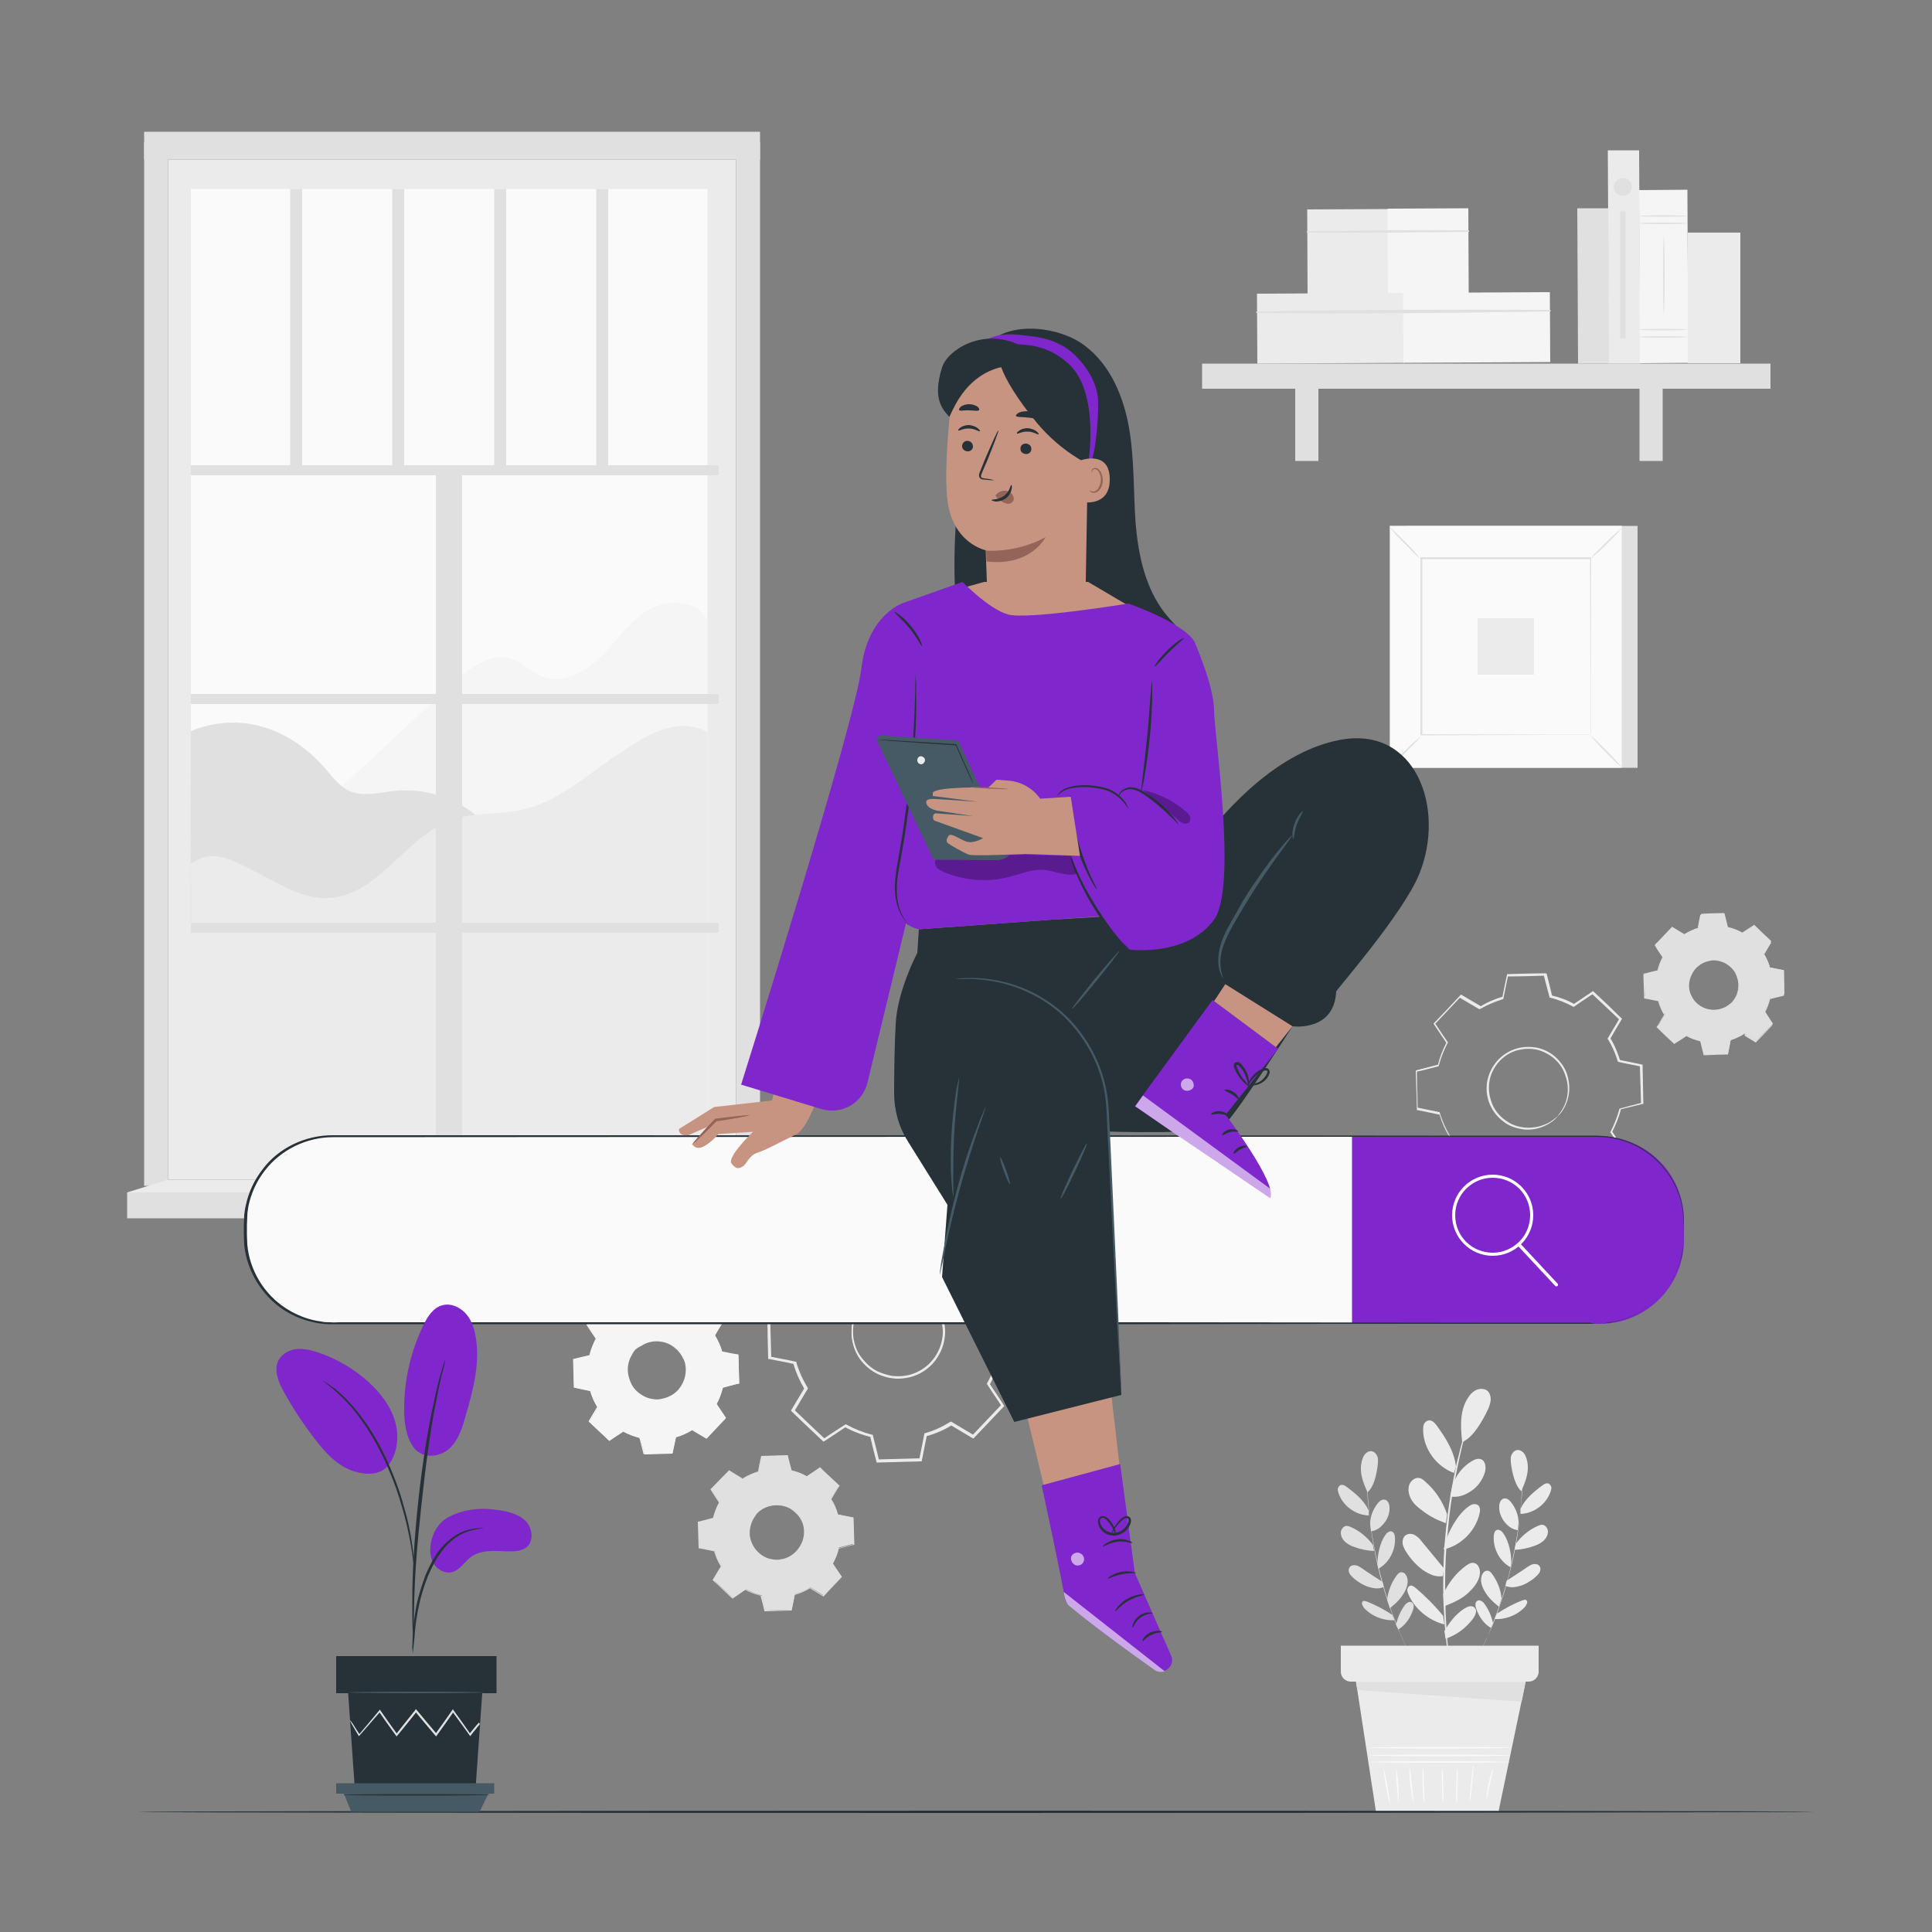 <?xml version="1.0" encoding="utf-8"?>
<!-- Generator: Adobe Illustrator 25.2.0, SVG Export Plug-In . SVG Version: 6.00 Build 0)  -->
<svg version="1.1" id="Layer_1" xmlns="http://www.w3.org/2000/svg" xmlns:xlink="http://www.w3.org/1999/xlink" x="0px" y="0px"
	 viewBox="0 0 500 500" style="enable-background:new 0 0 500 500;" xml:space="preserve">
<rect x="0" y="0" width="500" height="500" fill="#808080" stroke="none"/>
<style type="text/css">
	.st0{fill:#EBEBEB;}
	.st1{fill:#FAFAFA;}
	.st2{fill:#E0E0E0;}
	.st3{fill:#F5F5F5;}
	.st4{fill:#8026CD;}
	.st5{fill:#263238;}
	.st6{fill:#FFFFFF;}
	.st7{fill:#C69481;}
	.st8{fill:#936457;}
	.st9{opacity:0.6;}
	.st10{fill:#455A64;}
	.st11{opacity:0.3;enable-background:new    ;}
</style>
<g id="Background_Complete">
	<path class="st0" d="M43.5,41.3h147v264h-147V41.3z"/>
	<path class="st1" d="M49.4,48.9h133.7v248.5H49.4V48.9z"/>
	<path class="st2" d="M196.7,307.7l-6.2-2.4V36.8h6.2V307.7z"/>
	<path class="st3" d="M82.2,209.4c11.6-10.8,23.1-21.5,34.7-32.3c4.4-4.1,10.2-8.5,15.8-6.5c2.7,1,4.8,3.3,7.4,4.4
		c5.3,2.2,11.4-1,15.5-5.1s7.3-9.2,12.3-12.1c5-2.9,12.7-2.6,15.1,2.7v35.1l-50.5,21.6L82.2,209.4L82.2,209.4z"/>
	<path class="st2" d="M49.4,189.2c12.8-5.2,25.6-0.8,34.7,9.6c1.9,2.2,3.7,4.7,6.3,5.9c3.6,1.6,7.7,0.4,11.6,0
		c10.7-1.2,21.9,4.2,27.5,13.4l-42.7,21l-37.5-0.3L49.4,189.2L49.4,189.2z"/>
	<path class="st0" d="M183.1,189.4c-8.4-4.1-15.8,0.9-23.6,6.1c-7.8,5.2-15,11.9-24.1,14c-6.1,1.4-12.6,0.6-18.5,2.7
		c-12,4.3-18.9,19.5-31.7,20.2c-6.9,0.4-13.1-3.8-19.3-6.9c-6.2-3.1-11-6.1-16.5-1.9v73.8h133.7L183.1,189.4L183.1,189.4z"/>
	<path class="st2" d="M49.4,120.4H186v2.6H49.4V120.4z M49.4,179.6H186v2.6H49.4V179.6z M49.4,238.8H186v2.6H49.4V238.8z"/>
	<path class="st2" d="M112.8,121.7h6.8v182.7h-6.8V121.7z M75.1,48.9h3.1v72.8h-3.1V48.9z M101.5,48.9h3.1v72.8h-3.1V48.9z
		 M127.9,48.9h3.1v72.8h-3.1V48.9z M154.3,48.9h3.1v72.8h-3.1V48.9z M37.3,36.8h6.2v270.1h-6.2V36.8z"/>
	<path class="st2" d="M37.3,34.1h159.4v7.2H37.3V34.1z M32.9,308.6h168v6.7h-168L32.9,308.6z"/>
	<path class="st0" d="M190.5,305.3l10.4,3.3h-168l10.6-3.3H190.5z"/>
	<path class="st2" d="M192.2,382.7c1.3-0.8,2.6-1.4,4-1.8l0.8-4l6.7-0.2l1,3.9c1.4,0.3,2.8,0.9,4.1,1.6l3.4-2.3l4.9,4.6L215,388
		c0.8,1.3,1.4,2.6,1.8,4l4,0.8l0.2,6.7l-3.9,1c-0.3,1.4-0.9,2.8-1.6,4.1l2.3,3.4l-4.6,4.9l-3.5-2.1c-1.3,0.8-2.6,1.4-4,1.8l-0.8,4
		l-6.7,0.2l-1-3.9c-1.4-0.3-2.8-0.9-4.1-1.6l-3.4,2.3l-4.9-4.6l2.1-3.5c-0.8-1.3-1.4-2.6-1.8-4l-4-0.8l-0.2-6.7l3.9-1
		c0.3-1.4,0.9-2.8,1.6-4.1l-2.3-3.4l4.6-4.9L192.2,382.7z M195.9,391.7c-2.7,2.9-2.6,7.5,0.3,10.2c2.9,2.7,7.5,2.6,10.2-0.3
		s2.6-7.5-0.3-10.2C203.2,388.7,198.6,388.8,195.9,391.7z"/>
	<path class="st2" d="M195.9,391.7c0,0,0.4-0.5,1.3-1.2c0.9-0.6,2.6-1.4,4.7-1.1c1,0.1,2.2,0.4,3.2,1.1s2,1.6,2.6,2.9
		c0.3,0.6,0.5,1.3,0.7,2c0.1,0.7,0.2,1.5,0.1,2.2c-0.2,1.5-0.9,3-2,4.2s-2.6,1.9-4.1,2.2c-0.7,0.1-1.5,0.2-2.2,0.1s-1.4-0.3-2.1-0.6
		c-1.3-0.5-2.3-1.5-3-2.5s-1.1-2.1-1.3-3.1c-0.3-2.1,0.3-3.8,0.9-4.7C195.3,392.1,195.9,391.7,195.9,391.7c0,0-0.4,0.5-1,1.5
		c-0.5,1-1.1,2.6-0.8,4.6c0.2,1,0.6,2,1.3,3c0.7,0.9,1.7,1.8,2.9,2.3c0.6,0.3,1.3,0.4,1.9,0.5c0.7,0.1,1.4,0.1,2.1-0.1
		c1.4-0.2,2.8-1,3.8-2.1s1.7-2.5,1.9-3.9c0.1-0.7,0.1-1.4,0-2.1s-0.3-1.3-0.6-1.9c-0.6-1.2-1.5-2.1-2.5-2.8c-1-0.7-2.1-1-3.1-1.1
		c-2-0.2-3.6,0.4-4.6,1C196.3,391.2,195.9,391.7,195.9,391.7L195.9,391.7z"/>
	<path class="st2" d="M192.2,382.7c0,0-0.1,0-0.2-0.1c-0.2-0.1-0.4-0.2-0.7-0.4c-0.6-0.4-1.5-0.9-2.6-1.5h0.1
		c-1.2,1.3-2.7,2.9-4.6,4.9v-0.1c0.7,1,1.4,2.2,2.3,3.4v0.2c-0.7,1.2-1.2,2.6-1.6,4.1v0.1h-0.1c-1.2,0.3-2.6,0.7-3.9,1l0.1-0.1
		c0.1,2.1,0.1,4.4,0.2,6.7l-0.1-0.2c1.2,0.2,2.6,0.5,4,0.8h0.1v0.1c0.4,1.3,1,2.7,1.8,4l0.1,0.1l-0.1,0.1c-0.6,1.1-1.4,2.3-2.1,3.5
		v-0.2c1.5,1.5,3.2,3,4.9,4.6h-0.2c1.1-0.7,2.2-1.5,3.4-2.3l0.1-0.1l0.1,0.1c1.2,0.7,2.6,1.2,4,1.6h0.1v0.1c0.3,1.2,0.7,2.6,1,3.9
		l-0.2-0.2c2.1-0.1,4.4-0.1,6.7-0.2l-0.2,0.2c0.3-1.3,0.5-2.6,0.8-4v-0.1h0.1c1.3-0.4,2.7-1,4-1.8l0.1-0.1l0.1,0.1
		c1.2,0.7,2.3,1.4,3.5,2.1h-0.3c1.6-1.6,3.1-3.3,4.6-4.9v0.3c-0.8-1.1-1.5-2.3-2.3-3.4l-0.1-0.1l0.1-0.1c0.7-1.3,1.2-2.6,1.6-4v-0.1
		h0.1c1.3-0.3,2.6-0.7,3.9-1l-0.1,0.2c-0.1-2.3-0.1-4.5-0.2-6.7l0.2,0.2c-1.4-0.3-2.7-0.5-4-0.8h-0.1v-0.1c-0.4-1.4-1-2.8-1.8-4
		l-0.1-0.1l0.1-0.1c0.7-1.2,1.4-2.4,2.1-3.5v0.2c-1.7-1.6-3.3-3.2-4.9-4.6h0.2c-1.2,0.8-2.3,1.5-3.4,2.2h-0.2
		c-1.4-0.7-2.7-1.3-4.1-1.6h-0.1v-0.1c-0.4-1.4-0.7-2.7-1-3.9l0.1,0.1c-2.6,0.1-4.8,0.1-6.7,0.1l0.1-0.1c-0.3,1.6-0.6,2.9-0.8,4
		c-1.4,0.4-2.4,0.9-3.1,1.2c-0.3,0.2-0.5,0.3-0.7,0.4L192.2,382.7l0.2-0.2c0.2-0.1,0.4-0.2,0.7-0.4c0.6-0.3,1.6-0.8,3.1-1.3v0.1
		c0.2-1.1,0.5-2.4,0.8-4v-0.1h0.1c1.9-0.1,4.1-0.1,6.7-0.2h0.1v0.1c0.3,1.2,0.6,2.5,1,3.9l-0.1-0.1c1.4,0.3,2.7,0.8,4.1,1.6h-0.2
		c1.1-0.7,2.2-1.5,3.4-2.3l0.1-0.1l0.1,0.1c1.5,1.5,3.2,3,4.9,4.6l0.1,0.1l-0.1,0.1c-0.7,1.1-1.4,2.3-2.1,3.5v-0.2
		c0.8,1.2,1.4,2.6,1.8,4.1l-0.1-0.1c1.3,0.3,2.6,0.5,4,0.8h0.1v0.2c0.1,2.2,0.1,4.4,0.2,6.7v0.2h-0.2c-1.3,0.3-2.6,0.7-3.9,1
		l0.1-0.1c-0.3,1.4-0.9,2.8-1.6,4.1v-0.2c0.7,1.1,1.5,2.2,2.3,3.4l0.1,0.1l-0.1,0.1c-1.5,1.6-3.1,3.2-4.6,4.9l-0.1,0.1l-0.1-0.1
		c-1.2-0.7-2.3-1.4-3.5-2.1h0.2c-1.3,0.8-2.7,1.4-4.1,1.8l0.1-0.2c-0.3,1.4-0.5,2.7-0.8,4v0.2h-0.2c-2.3,0.1-4.6,0.1-6.7,0.2h-0.2
		v-0.2c-0.3-1.4-0.7-2.7-1-3.9l0.1,0.1c-1.5-0.4-2.9-0.9-4.1-1.6h0.2c-1.2,0.8-2.3,1.5-3.4,2.2l-0.1,0.1l-0.1-0.1
		c-1.7-1.6-3.3-3.2-4.9-4.6l-0.1-0.1l0.1-0.1c0.7-1.2,1.4-2.4,2.1-3.5v0.2c-0.8-1.3-1.4-2.7-1.8-4.1l0.1,0.1c-1.4-0.3-2.8-0.6-4-0.8
		h-0.1v-0.1c-0.1-2.4-0.1-4.6-0.2-6.7v-0.1h0.1c1.4-0.3,2.7-0.7,3.9-1l-0.1,0.1c0.4-1.5,0.9-2.9,1.6-4.1v0.1
		c-0.8-1.2-1.6-2.4-2.2-3.4v-0.1l0.1-0.1c1.9-2,3.5-3.6,4.7-4.8c1.1,0.7,2,1.2,2.6,1.6c0.3,0.2,0.5,0.3,0.7,0.4
		C192.1,382.7,192.2,382.7,192.2,382.7L192.2,382.7z"/>
	<path class="st3" d="M160.5,339.8c1.3-0.8,2.8-1.5,4.3-1.9l0.9-4.2l7.2-0.2l1.1,4.2c1.5,0.4,3,0.9,4.4,1.7l3.6-2.4l5.2,4.9
		l-2.2,3.7c0.8,1.3,1.5,2.8,1.9,4.3l4.2,0.9l0.2,7.2l-4.2,1.1c-0.4,1.5-0.9,3-1.7,4.4l2.4,3.6l-4.9,5.2l-3.7-2.2
		c-1.3,0.8-2.8,1.5-4.3,1.9l-0.9,4.2l-7.2,0.2l-1.1-4.2c-1.5-0.4-3-0.9-4.4-1.7l-3.6,2.4l-5.2-4.9l2.2-3.7c-0.8-1.3-1.5-2.8-1.9-4.3
		l-4.2-0.9l-0.2-7.2l4.2-1.1c0.4-1.5,0.9-3,1.7-4.4l-2.4-3.6l4.9-5.2L160.5,339.8z M164.4,349.3c-2.9,3.1-2.8,7.9,0.3,10.9
		c3.1,2.9,7.9,2.8,10.9-0.3c2.9-3.1,2.8-7.9-0.3-10.9C172.2,346.1,167.3,346.2,164.4,349.3z"/>
	<path class="st3" d="M164.4,349.3c0,0,0.4-0.6,1.4-1.3c1-0.7,2.8-1.4,5-1.2c1.1,0.1,2.3,0.5,3.4,1.2s2.1,1.7,2.8,3.1
		c0.3,0.7,0.6,1.4,0.7,2.2c0.1,0.8,0.2,1.6,0.1,2.4c-0.2,1.6-0.9,3.2-2.1,4.4c-1.2,1.2-2.7,2.1-4.3,2.3c-0.8,0.1-1.6,0.2-2.4,0.1
		c-0.8-0.1-1.5-0.3-2.2-0.6c-1.4-0.6-2.4-1.6-3.2-2.6c-0.8-1.1-1.2-2.3-1.4-3.4c-0.3-2.2,0.3-4,1-5.1S164.4,349.3,164.4,349.3
		s-0.5,0.5-1,1.6c-0.6,1-1.2,2.8-0.8,4.9c0.2,1,0.6,2.2,1.3,3.2s1.8,1.9,3.1,2.5c0.6,0.3,1.3,0.5,2.1,0.6c0.7,0.1,1.5,0.1,2.2-0.1
		c1.5-0.3,3-1,4.1-2.2s1.8-2.7,2-4.2c0.1-0.8,0.1-1.5,0-2.2s-0.3-1.4-0.7-2c-0.6-1.3-1.6-2.3-2.6-3s-2.2-1.1-3.2-1.2
		c-2.1-0.3-3.9,0.4-4.9,1.1C164.9,348.8,164.4,349.3,164.4,349.3L164.4,349.3z"/>
	<path class="st3" d="M160.5,339.8c0,0-0.1,0-0.2-0.1c-0.2-0.1-0.4-0.2-0.7-0.4c-0.6-0.4-1.6-0.9-2.8-1.6h0.1
		c-1.3,1.3-2.9,3.1-4.9,5.2v-0.1c0.7,1.1,1.5,2.3,2.4,3.6v0.2c-0.7,1.3-1.3,2.7-1.7,4.3v0.1h-0.1c-1.3,0.3-2.7,0.7-4.2,1.1l0.1-0.2
		c0.1,2.3,0.1,4.6,0.2,7.2l-0.1-0.2c1.3,0.3,2.8,0.5,4.2,0.8h0.1v0.1c0.4,1.4,1,2.8,1.9,4.2l0.1,0.1l-0.1,0.1
		c-0.7,1.2-1.4,2.4-2.2,3.7v-0.2c1.6,1.5,3.4,3.2,5.2,4.9h-0.3c1.1-0.7,2.4-1.6,3.6-2.4l0.1-0.1l0.1,0.1c1.3,0.7,2.7,1.3,4.3,1.7
		h0.1v0.1c0.3,1.3,0.7,2.7,1.1,4.2l-0.2-0.2c2.3-0.1,4.7-0.1,7.2-0.2l-0.2,0.2c0.3-1.3,0.6-2.8,0.9-4.2v-0.1h0.1
		c1.4-0.4,2.9-1,4.2-1.9l0.1-0.1l0.1,0.1c1.2,0.7,2.5,1.5,3.7,2.2h-0.3c1.7-1.8,3.3-3.5,4.9-5.2v0.3l-2.4-3.6l-0.1-0.1l0.1-0.1
		c0.8-1.4,1.3-2.8,1.7-4.3v-0.1h0.1c1.4-0.4,2.8-0.7,4.2-1.1l-0.2,0.2c-0.1-2.4-0.1-4.8-0.2-7.2l0.2,0.2c-1.4-0.3-2.9-0.6-4.2-0.9
		h-0.1V350c-0.4-1.5-1.1-2.9-1.9-4.2l-0.1-0.1l0.1-0.1c0.8-1.3,1.5-2.5,2.2-3.7v0.2c-1.8-1.7-3.5-3.4-5.2-4.9h0.2
		c-1.3,0.8-2.5,1.6-3.6,2.4l-0.1,0.1h-0.1c-1.4-0.8-2.9-1.3-4.3-1.7h-0.1v-0.1c-0.4-1.5-0.7-2.9-1-4.2l0.1,0.1
		c-2.8,0.1-5.1,0.1-7.2,0.1l0.1-0.1c-0.4,1.7-0.6,3.1-0.9,4.2c-1.5,0.4-2.6,0.9-3.3,1.3c-0.3,0.2-0.6,0.3-0.8,0.4
		C160.6,339.7,160.5,339.8,160.5,339.8l0.2-0.2c0.2-0.1,0.4-0.3,0.8-0.4c0.7-0.4,1.7-0.9,3.3-1.4v0.1c0.2-1.2,0.5-2.6,0.8-4.2v-0.1
		h0.1c2-0.1,4.4-0.1,7.2-0.2h0.1v0.1c0.3,1.3,0.7,2.7,1.1,4.2l-0.1-0.1c1.4,0.3,2.9,0.9,4.4,1.7h-0.2c1.1-0.8,2.3-1.6,3.6-2.4
		l0.1-0.1l0.1,0.1c1.6,1.6,3.4,3.2,5.2,4.9l0.1,0.1l-0.1,0.1c-0.7,1.2-1.5,2.4-2.2,3.7v-0.2c0.8,1.3,1.5,2.8,1.9,4.3l-0.2-0.1
		c1.4,0.3,2.8,0.6,4.2,0.8h0.2v0.2c0.1,2.3,0.1,4.7,0.2,7.2v0.2h-0.2c-1.4,0.3-2.8,0.7-4.2,1.1l0.2-0.2c-0.4,1.5-0.9,3-1.7,4.4v-0.2
		l2.4,3.6l0.1,0.1l-0.1,0.1c-1.6,1.7-3.3,3.4-4.9,5.2l-0.1,0.1l-0.2-0.1c-1.2-0.7-2.5-1.5-3.7-2.2h0.2c-1.4,0.9-2.9,1.5-4.3,1.9
		l0.2-0.2c-0.3,1.5-0.6,2.9-0.9,4.2v0.2h-0.2c-2.5,0.1-4.9,0.1-7.2,0.2h-0.2v-0.2c-0.4-1.4-0.7-2.9-1.1-4.2l0.2,0.2
		c-1.6-0.4-3.1-1-4.4-1.7h0.2c-1.2,0.8-2.5,1.6-3.6,2.4l-0.1,0.1l-0.1-0.1c-1.8-1.7-3.6-3.4-5.2-4.9l-0.1-0.1l0.1-0.1
		c0.8-1.3,1.5-2.6,2.2-3.7v0.2c-0.9-1.4-1.5-2.9-1.9-4.3l0.1,0.1c-1.5-0.3-2.9-0.6-4.2-0.9h-0.1V359c-0.1-2.5-0.1-4.9-0.2-7.2v-0.1
		h0.1c1.5-0.4,2.9-0.7,4.2-1l-0.1,0.1c0.4-1.6,1-3.1,1.7-4.4v0.1c-0.9-1.3-1.7-2.5-2.4-3.6v-0.1l0.1-0.1c2-2.1,3.7-3.8,5-5.2
		c1.2,0.7,2.1,1.3,2.7,1.7c0.3,0.2,0.5,0.3,0.7,0.4C160.4,339.7,160.5,339.7,160.5,339.8L160.5,339.8z"/>
	<path class="st2" d="M227.3,378l-1.6-6.5c-2.3-0.6-4.6-1.4-6.7-2.6l-5.6,3.7l-8-7.6l3.4-5.7c-1.3-2-2.2-4.3-2.9-6.6l-6.6-1.3
		l-0.3-11.1l6.5-1.6c0.6-2.3,1.4-4.6,2.6-6.7l-3.7-5.6l7.6-8l5.7,3.4c2-1.3,4.3-2.2,6.6-2.9l1.3-6.6l11.1-0.3l1.6,6.5
		c2.3,0.6,4.6,1.4,6.7,2.6l5.6-3.7l8,7.6l-3.4,5.7c1.3,2,2.2,4.3,2.9,6.6l6.6,1.3l0.3,11.1l-6.5,1.6c-0.6,2.3-1.4,4.6-2.6,6.7
		l3.7,5.6l-7.6,8l-5.7-3.4c-2,1.3-4.3,2.2-6.6,2.9l-1.3,6.6L227.3,378L227.3,378z M218.9,368.9c2.1,1.2,4.4,2,6.7,2.6l1.6,6.5
		l11-0.3l1.3-6.5c2.3-0.7,4.5-1.7,6.6-2.9l5.7,3.4l7.6-8l-3.7-5.6c1.2-2.1,2-4.4,2.6-6.7l6.5-1.6l-0.3-11l-6.5-1.3
		c-0.7-2.3-1.7-4.5-2.9-6.6l3.4-5.7l-8-7.6l-5.6,3.7c-2.1-1.2-4.4-2-6.7-2.6l-1.6-6.5l-11,0.3l-1.3,6.5c-2.3,0.7-4.5,1.7-6.6,2.9
		l-5.7-3.4l-7.6,8l3.7,5.6c-1.2,2.1-2,4.4-2.6,6.7l-6.5,1.6l0.3,11l6.5,1.3c0.7,2.3,1.7,4.5,2.9,6.6l-3.4,5.7l8,7.6L218.9,368.9z
		 M232.3,356.6c-3.1,0-6-1.2-8.2-3.3c-2.3-2.2-3.6-5.1-3.7-8.3c-0.1-3.2,1.1-6.2,3.3-8.5s5.1-3.6,8.3-3.7s6.2,1.1,8.5,3.3
		c2.3,2.2,3.6,5.1,3.7,8.3c0.1,3.2-1.1,6.2-3.3,8.5s-5.1,3.6-8.3,3.7H232.3z M223.8,336.5c-2.2,2.3-3.3,5.3-3.2,8.5s1.4,6.1,3.7,8.3
		c2.2,2.1,5.1,3.3,8.1,3.3h0.3c3.2-0.1,6.1-1.4,8.3-3.7c2.2-2.3,3.3-5.3,3.3-8.4c-0.1-3.2-1.4-6.1-3.7-8.3c-2.2-2.1-5.1-3.3-8.1-3.3
		h-0.3C228.9,332.9,226,334.3,223.8,336.5L223.8,336.5z"/>
	<path class="st0" d="M223.8,336.5c0,0,0.6-0.9,2.2-2c1.5-1,4.3-2.2,7.7-1.9c1.7,0.2,3.6,0.7,5.3,1.8c1.7,1.1,3.3,2.7,4.3,4.8
		c0.5,1,0.9,2.1,1.1,3.3c0.2,1.2,0.3,2.4,0.1,3.6c-0.3,2.5-1.4,4.9-3.2,6.9c-1.8,1.9-4.2,3.2-6.7,3.6c-1.2,0.2-2.5,0.3-3.6,0.1
		c-1.2-0.1-2.3-0.5-3.4-0.9c-2.1-0.9-3.8-2.4-5-4s-1.8-3.5-2.1-5.2c-0.5-3.4,0.5-6.2,1.5-7.8C222.9,337.2,223.8,336.5,223.8,336.5
		c0.1,0.1-0.7,0.8-1.6,2.4c-0.9,1.6-1.8,4.3-1.3,7.6c0.3,1.6,0.9,3.4,2.1,4.9c1.2,1.5,2.7,3,4.8,3.8c1,0.4,2.1,0.7,3.2,0.9
		c1.1,0.1,2.3,0.1,3.5-0.1c2.3-0.4,4.6-1.6,6.3-3.4s2.8-4.1,3.1-6.5c0.2-1.2,0.1-2.3-0.1-3.5c-0.2-1.1-0.5-2.2-1-3.2
		c-0.9-2-2.4-3.5-4-4.6s-3.4-1.6-5-1.8c-3.3-0.4-6,0.7-7.5,1.6C224.5,335.8,223.8,336.6,223.8,336.5L223.8,336.5z"/>
	<path class="st0" d="M217.8,321.9c0,0-0.1-0.1-0.4-0.2c-0.3-0.2-0.6-0.4-1.1-0.6c-1-0.6-2.4-1.4-4.3-2.5h0.1
		c-1.9,2.1-4.5,4.8-7.6,8v-0.2c1.1,1.7,2.4,3.5,3.7,5.5l0.1,0.1l-0.1,0.1c-1.1,2-2,4.2-2.5,6.7v0.1h-0.1c-2,0.5-4.2,1.1-6.5,1.7
		l0.2-0.2c0.1,3.5,0.2,7.2,0.3,11l-0.2-0.3c2,0.4,4.3,0.8,6.5,1.3h0.2v0.2c0.6,2.1,1.6,4.4,2.9,6.5l0.1,0.2l-0.1,0.2
		c-1.1,1.8-2.2,3.7-3.4,5.7l-0.1-0.4c2.5,2.4,5.2,5,8,7.6h-0.4c1.7-1.2,3.6-2.4,5.6-3.7l0.2-0.1l0.2,0.1c2,1.1,4.2,2,6.6,2.6h0.2
		v0.2c0.5,2,1.1,4.2,1.6,6.5l-0.3-0.3c3.5-0.1,7.2-0.2,11-0.3l-0.3,0.3c0.4-2.1,0.9-4.3,1.3-6.5V371l0.2-0.1
		c2.2-0.6,4.4-1.6,6.5-2.9l0.2-0.1l0.2,0.1c1.9,1.1,3.8,2.3,5.7,3.4l-0.4,0.1c2.6-2.7,5.1-5.4,7.6-8v0.4c-1.2-1.9-2.5-3.7-3.7-5.6
		l-0.1-0.2l0.1-0.2c1.2-2.1,2-4.4,2.6-6.6v-0.2h0.2c2.2-0.6,4.3-1.1,6.5-1.6l-0.2,0.3c-0.1-3.8-0.2-7.5-0.3-11l0.3,0.3
		c-2.2-0.4-4.4-0.9-6.5-1.3h-0.2l-0.1-0.2c-0.7-2.3-1.7-4.5-2.9-6.5l-0.1-0.2l0.1-0.2c1.2-2,2.3-3.9,3.4-5.7v0.3
		c-2.8-2.7-5.5-5.2-8-7.6h0.3c-2,1.3-3.8,2.5-5.6,3.7l-0.1,0.1l-0.1-0.1c-2.2-1.2-4.5-2.1-6.7-2.6H238v-0.1
		c-0.6-2.4-1.1-4.5-1.6-6.5l0.2,0.2c-4.3,0.1-7.9,0.2-11,0.2l0.1-0.1c-0.5,2.6-1,4.8-1.4,6.5v0.1h-0.1c-2.3,0.7-4,1.4-5,2
		c-0.5,0.3-0.9,0.5-1.2,0.6L217.8,321.9c0,0,0.1-0.1,0.4-0.3c0.3-0.2,0.6-0.4,1.2-0.7c1.1-0.6,2.7-1.4,5-2.1l-0.1,0.1
		c0.3-1.8,0.8-3.9,1.3-6.6v-0.1h0.1c3.1-0.1,6.8-0.2,11-0.3h0.2v0.2c0.5,2,1.1,4.1,1.7,6.5l-0.2-0.2c2.2,0.5,4.5,1.4,6.8,2.6h-0.3
		c1.8-1.2,3.6-2.4,5.5-3.7l0.2-0.1l0.2,0.1c2.5,2.4,5.2,4.9,8,7.6l0.2,0.2l-0.1,0.2c-1.1,1.9-2.2,3.8-3.4,5.7v-0.3
		c1.2,2,2.3,4.3,3,6.7l-0.2-0.2c2.1,0.4,4.3,0.9,6.5,1.3h0.2v0.3c0.1,3.6,0.2,7.3,0.3,11v0.3l-0.3,0.1c-2.1,0.5-4.3,1.1-6.5,1.6
		l0.2-0.2c-0.6,2.3-1.4,4.6-2.6,6.8v-0.3c1.2,1.8,2.5,3.7,3.7,5.6l0.1,0.2l-0.2,0.2c-2.5,2.6-5,5.3-7.6,8l-0.2,0.2l-0.2-0.1
		c-1.9-1.1-3.8-2.3-5.7-3.4h0.4c-2.1,1.3-4.4,2.3-6.7,2.9l0.2-0.3c-0.5,2.2-0.9,4.5-1.3,6.5l-0.1,0.3h-0.3c-3.8,0.1-7.5,0.2-11,0.3
		h-0.3l-0.1-0.3c-0.6-2.2-1.1-4.4-1.6-6.5l0.2,0.2c-2.5-0.6-4.8-1.5-6.8-2.6h0.3c-1.9,1.3-3.8,2.5-5.6,3.7l-0.2,0.1l-0.2-0.2
		c-2.8-2.6-5.5-5.2-8-7.6l-0.2-0.2l0.1-0.2c1.2-2,2.4-4,3.4-5.7v0.3c-1.3-2.2-2.3-4.5-2.9-6.7l0.2,0.2c-2.3-0.5-4.5-0.9-6.5-1.3
		h-0.2v-0.2c-0.1-3.9-0.2-7.6-0.2-11v-0.2h0.2c2.3-0.6,4.5-1.1,6.5-1.6l-0.2,0.2c0.6-2.5,1.5-4.8,2.6-6.8v0.2
		c-1.3-2-2.6-3.9-3.7-5.6l-0.1-0.1l0.1-0.1c3.1-3.2,5.7-5.9,7.7-8l0.1-0.1h0.1c1.8,1.1,3.2,2,4.2,2.6c0.5,0.3,0.8,0.5,1.1,0.7
		C217.6,321.8,217.8,321.8,217.8,321.9L217.8,321.9z"/>
	<path class="st2" d="M451.5,267.5c-1.1,0.7-2.4,1.2-3.6,1.6l-0.7,3.6l-6.1,0.1l-0.9-3.6c-1.3-0.3-2.5-0.8-3.7-1.4l-3.1,2l-4.4-4.2
		l1.9-3.2c-0.7-1.1-1.2-2.4-1.6-3.6l-3.6-0.7l-0.2-6.1l3.6-0.9c0.3-1.3,0.8-2.5,1.4-3.7l-2-3.1l4.2-4.4l3.2,1.9
		c1.1-0.7,2.4-1.2,3.6-1.6l0.7-3.6l6.1-0.2l0.9,3.6c1.3,0.3,2.5,0.8,3.7,1.4l3.1-2l4.4,4.2l-1.9,3.2c0.7,1.1,1.2,2.4,1.6,3.6
		l3.6,0.7l0.1,6.1l-3.6,0.9c-0.3,1.3-0.8,2.5-1.4,3.7l2,3.1l-4.2,4.4L451.5,267.5L451.5,267.5z M448.2,259.4
		c2.5-2.6,2.4-6.7-0.2-9.2s-6.7-2.4-9.2,0.2c-2.5,2.6-2.4,6.7,0.2,9.2S445.7,262,448.2,259.4z"/>
	<path class="st2" d="M448.2,259.4c0,0-0.3,0.5-1.2,1.1c-0.9,0.6-2.3,1.2-4.2,1c-0.9-0.1-2-0.4-2.9-1s-1.8-1.5-2.4-2.6
		c-0.3-0.6-0.5-1.2-0.6-1.8c-0.1-0.6-0.1-1.3-0.1-2c0.2-1.4,0.8-2.7,1.8-3.8c1-1,2.3-1.7,3.7-2c0.7-0.1,1.4-0.1,2,0
		c0.7,0.1,1.3,0.3,1.9,0.5c1.2,0.5,2.1,1.3,2.7,2.2c0.7,0.9,1,1.9,1.1,2.8c0.3,1.9-0.3,3.4-0.8,4.3S448.2,259.4,448.2,259.4
		s0.4-0.4,0.9-1.3s1-2.4,0.7-4.2c-0.2-0.9-0.5-1.9-1.1-2.7s-1.5-1.6-2.6-2.1c-0.5-0.2-1.1-0.4-1.8-0.5c-0.6-0.1-1.3-0.1-1.9,0.1
		c-1.3,0.2-2.5,0.9-3.5,1.9c-0.9,1-1.5,2.3-1.7,3.6c-0.1,0.6-0.1,1.3,0,1.9c0.1,0.6,0.3,1.2,0.6,1.7c0.5,1.1,1.3,1.9,2.2,2.5
		c0.9,0.6,1.9,0.9,2.8,1c1.8,0.2,3.3-0.4,4.1-0.9C447.8,259.8,448.2,259.4,448.2,259.4L448.2,259.4z"/>
	<path class="st2" d="M451.5,267.5c0,0,0.1,0,0.2,0.1s0.3,0.2,0.6,0.3c0.6,0.3,1.3,0.8,2.4,1.4h-0.1c1.1-1.1,2.5-2.6,4.2-4.4v0.1
		c-0.6-0.9-1.3-2-2-3.1v-0.2c0.6-1.1,1.1-2.3,1.4-3.7v-0.1h0.1c1.1-0.3,2.3-0.6,3.6-0.9l-0.1,0.1c-0.1-1.9-0.1-3.9-0.2-6.1l0.1,0.1
		c-1.1-0.2-2.3-0.5-3.6-0.7H458v-0.1c-0.3-1.2-0.9-2.4-1.6-3.6l-0.1-0.1l0.1-0.1c0.6-1,1.2-2.1,1.9-3.2v0.2
		c-1.4-1.3-2.9-2.7-4.4-4.2h0.2c-1,0.6-2,1.3-3.1,2l-0.1,0.1l-0.1-0.1c-1.1-0.6-2.3-1.1-3.7-1.4H447v-0.1c-0.3-1.1-0.6-2.3-0.9-3.6
		l0.2,0.1c-1.9,0-4,0.1-6.1,0.2l0.2-0.1c-0.2,1.1-0.5,2.4-0.7,3.6v0.1h-0.1c-1.2,0.3-2.4,0.9-3.6,1.6l-0.1,0.1l-0.1-0.1
		c-1.1-0.6-2.1-1.3-3.2-1.9h0.2c-1.4,1.5-2.8,3-4.2,4.4V244c0.7,1,1.4,2,2,3.1l0.1,0.1l-0.1,0.1c-0.6,1.2-1.1,2.4-1.4,3.7v0.1h-0.1
		l-3.6,0.9l0.1-0.2c0,2.1,0.1,4.1,0.1,6.1l-0.1-0.2c1.2,0.2,2.4,0.5,3.6,0.7h0.1v0.1c0.4,1.3,0.9,2.5,1.6,3.6l0.1,0.1l-0.1,0.1
		c-0.6,1.1-1.3,2.1-1.9,3.2v-0.2c1.5,1.5,3,2.9,4.4,4.2h-0.2c1.1-0.7,2.1-1.4,3.1-2h0.2c1.2,0.7,2.5,1.1,3.7,1.4h0.1v0.1
		c0.3,1.3,0.6,2.5,0.9,3.6l-0.1-0.1c2.4,0,4.4-0.1,6.1-0.1l-0.1,0.1c0.3-1.4,0.5-2.6,0.7-3.6c1.3-0.4,2.2-0.8,2.8-1.1
		c0.3-0.1,0.5-0.3,0.7-0.3L451.5,267.5c0,0-0.1,0.1-0.2,0.1c-0.1,0.1-0.3,0.2-0.6,0.4c-0.6,0.3-1.5,0.8-2.8,1.2
		c-0.2,1-0.4,2.2-0.7,3.6v0.1h-0.1c-1.7,0-3.7,0.1-6.1,0.2h-0.1V273c-0.3-1.1-0.6-2.3-0.9-3.6l0.1,0.1c-1.2-0.3-2.5-0.7-3.7-1.4h0.1
		c-1,0.7-2,1.3-3.1,2l-0.1,0.1l-0.1-0.1c-1.4-1.3-2.9-2.7-4.4-4.2l-0.1-0.1l0.1-0.1c0.6-1,1.2-2.1,1.9-3.2v0.2
		c-0.7-1.1-1.2-2.3-1.6-3.7l0.1,0.1c-1.2-0.2-2.4-0.5-3.6-0.7h-0.1v-0.1c-0.1-2-0.1-4-0.2-6.1v-0.1h0.1l3.6-0.9l-0.1,0.1
		c0.3-1.3,0.8-2.6,1.4-3.7v0.2c-0.7-1-1.4-2-2-3.1l-0.1-0.1l0.1-0.1c1.4-1.4,2.8-2.9,4.2-4.4l0.1-0.1l0.1,0.1c1,0.6,2.1,1.3,3.2,1.9
		h-0.2c1.2-0.7,2.4-1.3,3.7-1.6l-0.1,0.1c0.2-1.2,0.5-2.5,0.7-3.6v-0.1h0.1c2.1-0.1,4.2-0.1,6.1-0.1h0.1v0.1l0.9,3.6l-0.1-0.1
		c1.4,0.3,2.6,0.8,3.7,1.4h-0.2c1.1-0.7,2.1-1.4,3.1-2l0.1-0.1l0.1,0.1c1.5,1.5,3,2.9,4.4,4.2l0.1,0.1l-0.1,0.1
		c-0.7,1.1-1.3,2.2-1.9,3.2v-0.2c0.7,1.2,1.3,2.5,1.6,3.7l-0.1-0.1c1.3,0.3,2.5,0.5,3.6,0.7h0.1v0.1c0,2.1,0.1,4.2,0.1,6.1v0.1h-0.1
		c-1.3,0.3-2.5,0.6-3.6,0.9l0.1-0.1c-0.3,1.4-0.8,2.6-1.4,3.7v-0.1c0.7,1.1,1.4,2.1,2,3.1v0.1l-0.1,0.1c-1.7,1.8-3.1,3.3-4.2,4.4
		c-1-0.6-1.8-1.1-2.3-1.4c-0.3-0.2-0.5-0.3-0.6-0.4C451.6,267.5,451.5,267.5,451.5,267.5z M400,252.1l1.4,5.7
		c2.1,0.5,4.1,1.3,5.9,2.3l4.9-3.3l7.1,6.8l-3,5.1c1.1,1.8,2,3.8,2.6,5.8l5.8,1.2l0.2,9.8l-5.7,1.4c-0.5,2.1-1.3,4.1-2.3,5.9
		l3.3,4.9l-6.8,7.1l-5.1-3c-1.8,1.1-3.8,2-5.8,2.6l-1.2,5.8l-9.8,0.2l-1.4-5.7c-2.1-0.5-4.1-1.3-5.9-2.3l-4.9,3.3l-7.1-6.8l3-5.1
		c-1.1-1.8-2-3.8-2.6-5.8l-5.8-1.2l-0.2-9.8l5.7-1.4c0.5-2.1,1.3-4.1,2.3-5.9l-3.3-4.9l6.8-7.1l5.1,3c1.8-1.1,3.8-2,5.8-2.6l1.2-5.8
		L400,252.1z M407.4,260.2c-1.9-1-3.9-1.8-6-2.3l-1.4-5.7l-9.8,0.2l-1.2,5.8c-2.1,0.6-4,1.5-5.8,2.6l-5.1-3l-6.7,7.1l3.3,4.9
		c-1,1.9-1.8,3.9-2.3,5.9l-5.7,1.4l0.2,9.8l5.8,1.2c0.6,2.1,1.5,4,2.6,5.8l-3,5.1l7.1,6.7l4.9-3.3c1.9,1,3.9,1.8,5.9,2.3l1.4,5.7
		l9.8-0.2l1.2-5.8c2.1-0.6,4-1.5,5.8-2.6l5.1,3l6.7-7.1l-3.3-4.9c1-1.9,1.8-3.9,2.3-5.9l5.7-1.4l-0.2-9.8l-5.8-1.2
		c-0.6-2.1-1.5-4-2.6-5.8l3-5.1l-7.1-6.7L407.4,260.2z M395.5,271.1c2.7,0,5.3,1,7.2,2.9c2,1.9,3.2,4.5,3.3,7.4
		c0.1,2.8-1,5.5-2.9,7.5s-4.6,3.2-7.4,3.3c-2.8,0.1-5.5-1-7.5-2.9s-3.2-4.6-3.3-7.4c-0.1-2.8,1-5.5,2.9-7.5s4.5-3.2,7.4-3.3H395.5z
		 M403.1,288.9c1.9-2,2.9-4.7,2.9-7.5c-0.1-2.8-1.2-5.4-3.3-7.3c-2-1.9-4.5-2.9-7.2-2.9h-0.3c-2.8,0.1-5.4,1.2-7.3,3.3
		c-1.9,2-3,4.7-2.9,7.5s1.2,5.4,3.3,7.3c2,1.9,4.5,2.9,7.2,2.9h0.3C398.6,292,401.2,290.9,403.1,288.9z"/>
	<path class="st0" d="M403.1,288.9c0,0-0.5,0.8-1.9,1.7c-1.4,0.9-3.8,2-6.8,1.7c-1.5-0.2-3.2-0.6-4.7-1.6s-2.9-2.4-3.8-4.2
		c-0.5-0.9-0.8-1.9-1-2.9s-0.2-2.1-0.1-3.2c0.3-2.2,1.3-4.4,2.9-6.1s3.7-2.8,5.9-3.2c1.1-0.2,2.2-0.2,3.2-0.1c1.1,0.1,2.1,0.4,3,0.8
		c1.9,0.8,3.3,2.1,4.4,3.6s1.6,3.1,1.8,4.6c0.5,3-0.5,5.5-1.3,6.9S403.1,288.9,403.1,288.9c-0.1,0,0.6-0.7,1.4-2.1s1.6-3.8,1.1-6.7
		c-0.3-1.4-0.8-3-1.8-4.4s-2.4-2.6-4.2-3.4c-0.9-0.4-1.8-0.7-2.8-0.8c-1-0.1-2-0.1-3.1,0.1c-2.1,0.3-4.1,1.4-5.6,3s-2.5,3.7-2.7,5.7
		c-0.1,1-0.1,2.1,0.1,3.1s0.5,1.9,0.9,2.8c0.8,1.7,2.2,3.1,3.6,4c1.4,1,3,1.4,4.4,1.6c2.9,0.3,5.3-0.6,6.7-1.4
		C402.5,289.5,403.1,288.8,403.1,288.9z"/>
	<path class="st0" d="M408.4,301.9c0,0,0.1,0,0.3,0.2c0.2,0.1,0.6,0.3,1,0.6c0.9,0.5,2.2,1.3,3.8,2.2h-0.1c1.7-1.8,4-4.2,6.7-7.1
		v0.2c-1-1.5-2.1-3.1-3.3-4.9l-0.1-0.1l0.1-0.1c0.9-1.7,1.7-3.7,2.3-5.9v-0.1h0.1c1.8-0.5,3.7-1,5.7-1.5l-0.2,0.2
		c-0.1-3.1-0.2-6.3-0.3-9.8l0.2,0.2c-1.8-0.4-3.8-0.7-5.8-1.2h-0.1v-0.1c-0.6-1.9-1.4-3.9-2.6-5.8l-0.1-0.1l0.1-0.1
		c0.9-1.6,2-3.3,3-5.1v0.3c-2.2-2.1-4.6-4.4-7.1-6.7h0.3c-1.5,1-3.2,2.1-4.9,3.3l-0.1,0.1l-0.2-0.1c-1.7-0.9-3.8-1.8-5.9-2.3H401
		V258c-0.5-1.8-1-3.8-1.5-5.7l0.3,0.2c-3.1,0.1-6.4,0.2-9.8,0.2l0.3-0.2c-0.4,1.8-0.8,3.8-1.2,5.8v0.2l-0.2,0.1
		c-1.9,0.6-3.9,1.4-5.8,2.5l-0.2,0.1l-0.2-0.1l-5.1-3l0.4-0.1c-2.3,2.4-4.5,4.8-6.7,7.1v-0.4c1.1,1.7,2.2,3.3,3.3,4.9l0.1,0.1
		l-0.1,0.2c-1,1.9-1.8,3.9-2.3,5.9v0.2h-0.2c-1.9,0.5-3.8,1-5.7,1.4l0.2-0.3c0.1,3.3,0.2,6.6,0.2,9.8l-0.2-0.3
		c2,0.4,3.9,0.8,5.8,1.2h0.2v0.2c0.6,2.1,1.5,4,2.5,5.8l0.1,0.1l-0.1,0.1c-1,1.7-2.1,3.4-3,5.1v-0.3c2.5,2.4,4.8,4.6,7.1,6.8h-0.3
		c1.7-1.1,3.4-2.2,4.9-3.3l0.1-0.1l0.1,0.1c2,1.1,4,1.8,5.9,2.3h0.1v0.1c0.5,2.1,1,4,1.4,5.7l-0.2-0.1c3.8-0.1,7-0.1,9.8-0.2
		l-0.1,0.1c0.5-2.3,0.9-4.2,1.2-5.8v-0.1h0.1c2.1-0.6,3.5-1.3,4.5-1.8c0.5-0.2,0.8-0.4,1-0.6L408.4,301.9c0,0-0.1,0.1-0.3,0.2
		c-0.2,0.1-0.6,0.3-1,0.6c-0.9,0.5-2.4,1.2-4.5,1.9l0.1-0.1c-0.3,1.6-0.7,3.5-1.1,5.8v0.1h-0.1c-2.8,0.1-6,0.2-9.8,0.3h-0.1v-0.1
		c-0.5-1.8-0.9-3.6-1.5-5.7l0.1,0.1c-2-0.5-4-1.2-6-2.3h0.2c-1.6,1-3.2,2.1-4.9,3.3l-0.2,0.1l-0.1-0.1c-2.2-2.1-4.6-4.4-7.1-6.7
		l-0.1-0.1l0.1-0.2c1-1.6,2-3.3,3-5.1v0.3c-1.1-1.8-2-3.8-2.6-5.9l0.2,0.2c-1.9-0.4-3.8-0.8-5.8-1.2h-0.2v-0.2
		c-0.1-3.2-0.2-6.4-0.3-9.8v-0.2l0.2-0.1l5.7-1.5l-0.2,0.2c0.5-2.1,1.3-4.1,2.3-6v0.3c-1.1-1.6-2.2-3.3-3.3-4.9l-0.1-0.2l0.2-0.2
		c2.2-2.3,4.5-4.7,6.7-7.1l0.2-0.2l0.2,0.1l5.1,3h-0.3c1.9-1.2,3.9-2,5.9-2.6l-0.2,0.2c0.4-2,0.8-4,1.2-5.8v-0.2h0.2
		c3.4-0.1,6.7-0.2,9.8-0.2h0.2l0.1,0.2c0.5,2,1,3.9,1.4,5.7l-0.2-0.2c2.2,0.5,4.3,1.3,6,2.3h-0.3c1.7-1.1,3.4-2.3,4.9-3.3l0.2-0.1
		l0.2,0.2c2.5,2.3,4.9,4.6,7.1,6.8l0.2,0.1l-0.1,0.2c-1.1,1.8-2.1,3.5-3,5.1v-0.3c1.2,1.9,2,4,2.6,5.9l-0.2-0.2c2,0.4,4,0.8,5.8,1.2
		h0.2v0.2c0.1,3.4,0.1,6.7,0.2,9.8v0.2h-0.2c-2,0.5-4,1-5.7,1.4l0.1-0.1c-0.5,2.2-1.4,4.2-2.3,6v-0.2c1.2,1.8,2.3,3.4,3.3,4.9
		l0.1,0.1l-0.1,0.1c-2.8,2.9-5,5.2-6.8,7l-0.1,0.1h-0.1c-1.6-1-2.9-1.8-3.7-2.3c-0.4-0.3-0.7-0.5-1-0.6S408.4,301.9,408.4,301.9
		L408.4,301.9z"/>
	<path class="st2" d="M408.2,53.9l8.1,0l0.2,40.2l-8.1,0L408.2,53.9z"/>
	<path class="st0" d="M338.3,54.2l20.9-0.1l0.1,22.2l-20.9,0.1L338.3,54.2z"/>
	<path class="st3" d="M359.1,54l20.9-0.1l0.1,22.2l-20.9,0.1L359.1,54z"/>
	<path class="st2" d="M338.3,60.2c13.9,0.1,27.8,0,41.7-0.2c0.3,0,0.3-0.4,0-0.4c-13.9-0.1-27.8,0-41.7,0.3
		C338.1,59.9,338.1,60.2,338.3,60.2z"/>
	<path class="st0" d="M325.3,76l38-0.2l0.1,18.1l-38,0.2L325.3,76z"/>
	<path class="st3" d="M363.1,75.8l38-0.2l0.1,18.1l-38,0.2L363.1,75.8z"/>
	<path class="st2" d="M325.3,81c25.2,0.3,50.5,0,75.8-0.4c0.3,0,0.3-0.4,0-0.4c-25.2-0.1-50.5-0.1-75.8,0.4
		C325,80.7,325,81,325.3,81z M311.1,94.1h147.1v6.5H311.1V94.1z"/>
	<path class="st2" d="M335.2,97.2h6v22.1h-6V97.2z M424.3,97.2h6v22.1h-6V97.2z"/>
	<path class="st0" d="M416.1,38.9l8.1,0l0.3,55.2l-8.1,0L416.1,38.9z"/>
	<path class="st3" d="M424.2,49.2l12.5-0.1l0.2,44.8L424.4,94L424.2,49.2z"/>
	<path class="st2" d="M436.7,57.8c0,0.1-2.8,0.2-6.3,0.2s-6.3-0.1-6.3-0.2s2.8-0.2,6.3-0.2S436.7,57.7,436.7,57.8z M436.7,55.9
		c0,0.1-2.8,0.2-6.3,0.2s-6.3-0.1-6.3-0.2s2.8-0.2,6.3-0.2S436.7,55.8,436.7,55.9z M436.7,87.2c0,0.1-2.8,0.2-6.3,0.2
		s-6.3-0.1-6.3-0.2s2.8-0.2,6.3-0.2S436.7,87.1,436.7,87.2z M436.7,85.3c0,0.1-2.8,0.2-6.3,0.2s-6.3-0.1-6.3-0.2s2.8-0.2,6.3-0.2
		S436.7,85.2,436.7,85.3z M430.6,81.2c-0.1,0-0.2-4.5-0.2-10.1s0.1-10.1,0.2-10.1s0.2,4.5,0.2,10.1S430.7,81.2,430.6,81.2z"/>
	<path class="st0" d="M436.8,60.2h13.6V94h-13.6V60.2z"/>
	<path class="st2" d="M422.3,48.4c0,1.3-1,2.3-2.3,2.3s-2.3-1-2.3-2.3s1-2.3,2.3-2.3C421.3,46,422.3,47.1,422.3,48.4z M419.3,54.7
		h1.4v32.9h-1.4V54.7z"/>
	<path class="st0" d="M350.6,433l5.5,35.9h31.7l7.4-35.4L350.6,433z"/>
	<path class="st1" d="M390.8,456c0,0.1-8.1,0.2-18.2,0.2c-10,0-18.2-0.1-18.2-0.2s8.1-0.2,18.2-0.2
		C382.6,455.8,390.8,455.9,390.8,456z M390.9,454.3c0,0.1-8.2,0.2-18.3,0.2c-10.1,0-18.3-0.1-18.3-0.2s8.2-0.2,18.3-0.2
		C382.7,454.1,390.9,454.2,390.9,454.3z M390.8,452.3c0,0.1-8.2,0.2-18.3,0.2c-10.1,0-18.3-0.1-18.3-0.2s8.2-0.2,18.3-0.2
		C382.6,452.1,390.8,452.2,390.8,452.3z M359.7,466.9c-0.1,0-0.5-2-1-4.5c-0.4-2.5-0.7-4.6-0.6-4.6s0.5,2,1,4.5
		C359.5,464.8,359.8,466.9,359.7,466.9z M361.9,466.5c-0.1,0-0.2-2-0.4-4.4c-0.2-2.4-0.3-4.4-0.2-4.4c0.1,0,0.4,2,0.6,4.4
		C362,464.5,362,466.5,361.9,466.5z M365.8,466.5c-0.1,0-0.5-2-0.8-4.5s-0.3-4.6-0.2-4.6c0.1,0,0.3,2,0.6,4.6
		C365.6,464.4,365.9,466.5,365.8,466.5z M368.6,466.7c-0.1,0-0.4-2-0.4-4.6c-0.1-2.6,0-4.6,0.1-4.6s0.1,2.1,0.2,4.6
		S368.7,466.7,368.6,466.7L368.6,466.7z M373.5,466.5c-0.1,0-0.3-2-0.3-4.4c-0.1-2.4-0.1-4.4,0-4.4s0.3,2,0.3,4.4
		C373.6,464.5,373.6,466.5,373.5,466.5z M377,466.7c-0.1,0-0.2-2-0.1-4.5c0-2.5,0.1-4.5,0.2-4.5s0.2,2,0.1,4.5
		C377.2,464.7,377.1,466.7,377,466.7z M380.4,466.2c-0.1,0,0-2.1,0.3-4.7s0.5-4.7,0.6-4.7s0,2.1-0.3,4.7
		C380.8,464.1,380.5,466.2,380.4,466.2z M384.7,465.7c-0.1,0,0.1-1.8,0.5-4c0.5-2.2,1.1-3.9,1.2-3.9s-0.3,1.8-0.8,4
		S384.8,465.7,384.7,465.7L384.7,465.7z"/>
	<path class="st0" d="M381.7,362.1v0.2c0,0.1-0.1,0.3-0.1,0.5c-0.1,0.5-0.3,1.1-0.6,1.9c-0.3,0.8-0.6,1.9-0.9,3.1s-0.8,2.6-1.1,4.1
		c-0.4,1.5-0.8,3.2-1.2,5c-0.4,1.8-0.8,3.7-1.2,5.8c-0.8,4.1-1.5,8.6-1.9,13.4c-0.5,4.8-0.7,9.4-0.7,13.5c0,2.1,0,4.1,0.1,5.9
		c0,1.9,0.1,3.6,0.2,5.1c0.1,1.6,0.2,3,0.3,4.2c0.1,1.2,0.2,2.3,0.3,3.2c0.1,0.9,0.2,1.5,0.2,2v0.7v-0.2c0-0.1,0-0.3-0.1-0.5
		c-0.1-0.5-0.2-1.2-0.3-2c-0.1-0.9-0.3-1.9-0.4-3.2c-0.1-1.2-0.3-2.7-0.4-4.2c-0.1-1.6-0.2-3.3-0.3-5.2c-0.1-1.9-0.1-3.8-0.1-5.9
		c0-4.2,0.2-8.8,0.7-13.6c0.5-4.8,1.2-9.3,2-13.4c0.4-2,0.8-4,1.3-5.8c0.4-1.8,0.9-3.5,1.3-5s0.8-2.9,1.2-4.1c0.4-1.2,0.7-2.2,1-3.1
		c0.3-0.8,0.5-1.5,0.7-1.9c0.1-0.2,0.1-0.4,0.2-0.5C381.6,362.2,381.6,362.1,381.7,362.1z"/>
	<path class="st0" d="M375.9,384.4c0.9-2.6,2.6-4.8,4.9-6.2c0.8-0.5,1.8-0.9,2.6-0.5c1.1,0.5,1.2,2.1,0.9,3.3
		c-0.6,2-1.9,3.8-3.6,4.9s-3.3,1.7-5.4,1.4 M374,399.4c0.8-3.1,3.3-7.5,5.9-9.4c0.4-0.3,0.8-0.6,1.3-0.7s1.1,0,1.4,0.3
		c0.5,0.5,0.5,1.3,0.3,2.1c-1,4.5-4.8,8.3-9.3,9.3 M373.5,412.6c1.3-2.9,3.3-5.5,5.9-7.4c0.6-0.4,1.3-0.9,2.1-0.7
		c1.1,0.2,1.6,1.6,1.5,2.7c-0.2,2.3-2,4.2-3.8,5.7c-2,1.6-5.5,2.8-5.5,2.8 M373.8,422.1c1.3-2.2,2.9-4.3,5-5.7
		c0.5-0.3,1-0.6,1.5-0.7c0.6-0.1,1.2,0.1,1.5,0.6c0.5,0.7,0,1.7-0.5,2.5c-1.9,2.5-4.2,4.3-7.2,5.3 M373.5,418.2
		c-2.2-2.7-4.6-5.1-7.2-7.3c-0.4-0.3-0.9-0.7-1.4-0.5c-0.4,0.1-0.6,0.6-0.7,1c0,0.4,0.1,0.8,0.3,1.2c1.6,3.8,5.3,6.8,9.3,7.8
		 M373.7,405.9L368,399c-0.5-0.7-1.1-1.3-1.8-1.7c-0.7-0.4-1.7-0.5-2.4,0s-0.9,1.4-0.8,2.3c0.2,0.8,0.6,1.6,1.1,2.3
		c1.1,1.7,2.5,3.2,4.1,4.4c1.7,1.1,3.2,1.9,5.2,1.6 M374.5,391.9c-1.1-3.3-3.1-6.3-5.7-8.5c-0.4-0.4-0.9-0.8-1.5-0.9
		c-1.1-0.2-2.2,0.7-2.6,1.8c-0.4,1.2-0.1,2.6,0.5,3.7s1.6,2,2.7,2.8c1.9,1.5,4,2.6,6.3,3.4 M376.8,379.5c-0.5-4-2.6-7.3-5-10.6
		c-0.5-0.7-1.2-1.4-2.1-1.3c-0.5,0.1-1,0.5-1.2,1s-0.2,1.1-0.2,1.6c0.1,4.8,3.5,9.4,8,11 M378.4,373.2c-0.2-2.1-0.4-4.1-0.2-6.2
		c0.2-2.1,0.8-4.1,2.1-5.8c0.5-0.7,1.2-1.3,2.1-1.6c0.8-0.3,1.8-0.2,2.5,0.3c0.6,0.5,0.9,1.4,0.9,2.2c0,0.8-0.3,1.6-0.6,2.4
		C383.5,368.2,381,372.2,378.4,373.2"/>
	<path class="st2" d="M353.7,377.9v4.3c0,0.9,0,1.9,0.1,3c0.1,2.2,0.3,4.9,0.7,7.9c0.4,3,0.9,6.2,1.6,9.5c0.7,3.4,1.6,6.5,2.4,9.4
		c0.9,2.8,1.7,5.4,2.6,7.5c0.4,1.1,0.8,2,1.1,2.8c0.3,0.8,0.6,1.5,0.9,2.1c0.2,0.6,0.4,1,0.6,1.3c0.1,0.3,0.2,0.5,0.2,0.5
		s-0.1-0.1-0.2-0.4c-0.2-0.3-0.4-0.8-0.6-1.3c-0.3-0.6-0.6-1.3-0.9-2.1c-0.4-0.8-0.8-1.8-1.2-2.8c-0.8-2.1-1.7-4.6-2.6-7.5
		s-1.7-6-2.4-9.4c-0.7-3.4-1.2-6.6-1.5-9.6s-0.5-5.6-0.6-7.9c-0.1-1.1,0-2.1-0.1-3v-2.3c0-0.6,0-1.1,0.1-1.5
		C353.7,378.1,353.7,377.9,353.7,377.9z"/>
	<path class="st2" d="M354.6,394.3c0-1.9,0.8-3.8,2-5.3c0.4-0.5,1-1,1.7-0.9c0.9,0.1,1.3,1.2,1.3,2c0.1,1.5-0.5,3-1.4,4.1
		s-1.9,1.9-3.4,2.1 M356.5,405c-0.1-2.3,0.6-5.8,2-7.7c0.2-0.3,0.4-0.6,0.8-0.8c0.3-0.2,0.7-0.3,1-0.1c0.5,0.2,0.6,0.8,0.7,1.3
		c0.3,3.3-1.4,6.7-4.3,8.3 M359,414.1c0.2-2.3,1.1-4.5,2.4-6.3c0.3-0.4,0.7-0.9,1.2-0.9c0.8-0.1,1.4,0.7,1.6,1.5
		c0.4,1.6-0.4,3.3-1.4,4.7c-1,1.5-3.1,3.1-3.1,3.1 M361.3,420.5c0.4-1.8,1.1-3.5,2.2-5c0.2-0.3,0.5-0.6,0.9-0.8
		c0.4-0.2,0.8-0.2,1.1,0.1c0.5,0.4,0.4,1.2,0.2,1.8c-0.7,2.1-1.9,3.9-3.8,5.1 M360.3,417.9c-2-1.3-4.2-2.5-6.5-3.4
		c-0.4-0.1-0.8-0.3-1.1-0.1c-0.2,0.2-0.3,0.5-0.2,0.8c0.1,0.3,0.3,0.5,0.4,0.8c1.9,2.2,5.1,3.5,8,3.3 M357.8,409.4
		c-1.8-1.2-3.6-2.3-5.3-3.5c-0.5-0.3-1-0.7-1.6-0.8c-0.6-0.1-1.3,0-1.6,0.5c-0.4,0.5-0.3,1.2,0,1.7s0.8,0.9,1.2,1.3
		c1.1,0.9,2.4,1.7,3.7,2.1c1.4,0.4,2.6,0.6,3.9,0 M355.3,399.8c-1.5-2-3.4-3.6-5.7-4.6c-0.4-0.2-0.8-0.3-1.2-0.3
		c-0.8,0.1-1.4,1-1.4,1.8c0,0.9,0.5,1.8,1.2,2.4s1.5,1,2.4,1.3c1.6,0.6,3.3,0.9,5,1 M354.2,390.9c-1.2-2.6-3.4-4.4-5.7-6.1
		c-0.5-0.4-1.1-0.7-1.7-0.4c-0.3,0.2-0.5,0.6-0.6,0.9c0,0.4,0.1,0.8,0.2,1.1c1.1,3.3,4.4,5.7,7.8,5.8 M353.9,386.2
		c-0.6-1.4-1.2-2.7-1.5-4.2c-0.3-1.4-0.3-3,0.2-4.4c0.2-0.6,0.5-1.2,1-1.6s1.2-0.6,1.8-0.3c0.5,0.2,0.9,0.8,1.1,1.3
		c0.2,0.6,0.1,1.2,0.1,1.7C356.3,381.7,355.5,384.9,353.9,386.2"/>
	<path class="st0" d="M393.9,377.6v0.5c0,0.4,0,0.9,0.1,1.5v2.3c0,0.9,0,1.9-0.1,3c-0.1,2.3-0.3,4.9-0.6,7.9s-0.8,6.2-1.5,9.6
		s-1.6,6.5-2.4,9.4c-0.9,2.8-1.8,5.4-2.6,7.5c-0.4,1.1-0.8,2-1.2,2.8c-0.3,0.8-0.7,1.5-0.9,2.1c-0.3,0.5-0.5,1-0.6,1.3
		s-0.2,0.4-0.2,0.4s0-0.2,0.2-0.5c0.1-0.3,0.3-0.8,0.6-1.3c0.3-0.6,0.6-1.3,0.9-2.1c0.3-0.8,0.7-1.8,1.1-2.8
		c0.8-2.1,1.7-4.6,2.6-7.5c0.9-2.8,1.7-6,2.4-9.4c0.7-3.4,1.2-6.6,1.6-9.5c0.3-3,0.6-5.6,0.7-7.9c0.1-1.1,0.1-2.1,0.1-3v-3.8
		C393.9,377.8,393.9,377.6,393.9,377.6z"/>
	<path class="st0" d="M393,394c0-1.9-0.8-3.8-2-5.3c-0.4-0.5-1-1-1.7-0.9c-0.9,0.1-1.3,1.2-1.3,2c-0.1,1.5,0.5,3,1.4,4.1
		s1.9,1.9,3.4,2.1 M391.1,404.6c0.1-2.3-0.6-5.8-2-7.7c-0.2-0.3-0.4-0.6-0.8-0.8s-0.7-0.3-1-0.1c-0.5,0.2-0.6,0.8-0.7,1.3
		c-0.3,3.3,1.4,6.7,4.3,8.3 M388.6,413.7c-0.2-2.3-1.1-4.5-2.4-6.3c-0.3-0.4-0.7-0.9-1.2-0.9c-0.8-0.1-1.4,0.7-1.6,1.5
		c-0.4,1.6,0.4,3.3,1.4,4.7c1,1.5,3.1,3.1,3.1,3.1 M386.4,420.1c-0.4-1.8-1.1-3.5-2.2-5c-0.2-0.3-0.5-0.6-0.9-0.8
		c-0.4-0.2-0.8-0.2-1.1,0.1c-0.5,0.4-0.4,1.2-0.2,1.8c0.7,2.1,1.9,3.9,3.8,5.1 M387.4,417.6c2-1.3,4.2-2.5,6.5-3.4
		c0.4-0.1,0.8-0.3,1.1-0.1c0.2,0.2,0.3,0.5,0.2,0.8c-0.1,0.3-0.3,0.5-0.4,0.8c-1.9,2.2-5.1,3.5-8,3.3 M389.9,409.1
		c1.8-1.2,3.6-2.3,5.3-3.5c0.5-0.3,1-0.7,1.6-0.8c0.6-0.1,1.3,0,1.6,0.5c0.4,0.5,0.3,1.2,0,1.7s-0.8,0.9-1.2,1.3
		c-1.1,0.9-2.4,1.7-3.7,2.1c-1.4,0.4-2.6,0.6-3.9,0 M392.3,399.5c1.5-2,3.4-3.6,5.7-4.6c0.4-0.2,0.8-0.3,1.2-0.3
		c0.8,0.1,1.4,1,1.4,1.8c0,0.9-0.5,1.8-1.2,2.4s-1.5,1-2.4,1.3c-1.6,0.6-3.3,0.9-5,1 M393.5,390.5c1.2-2.6,3.4-4.4,5.7-6.1
		c0.5-0.4,1.1-0.7,1.7-0.4c0.3,0.2,0.5,0.6,0.6,0.9c0,0.4-0.1,0.8-0.2,1.1c-1.1,3.3-4.4,5.7-7.8,5.8 M393.7,385.9
		c0.6-1.4,1.2-2.7,1.5-4.2c0.3-1.4,0.3-3-0.2-4.4c-0.2-0.6-0.5-1.2-1-1.6s-1.2-0.6-1.8-0.3c-0.5,0.2-0.9,0.8-1.1,1.3
		c-0.2,0.6-0.1,1.2-0.1,1.7C391.3,381.3,392.2,384.6,393.7,385.9 M347,425.9v6.7c0,1.5,1.2,2.6,2.6,2.6h46c1.5,0,2.6-1.2,2.6-2.6
		v-6.7H347z"/>
	<path class="st2" d="M350.9,435.3l0.4,2.1l42.5,3l1-5.1H350.9z M363.8,136.1h60v62.6h-60V136.1z"/>
	<path class="st1" d="M359.7,136.1h60v62.6h-60V136.1z"/>
	<path class="st2" d="M419.8,198.6h-60.1V136h60.1V198.6z M359.8,198.6h60v-62.5h-60V198.6z"/>
	<path class="st1" d="M367.8,144.5h43.9v45.7h-43.9V144.5z"/>
	<path class="st2" d="M367.8,190.5c0,0-0.4,0.5-1.1,1.3l-2.8,2.8c-1.1,1.1-2.1,2.1-2.9,2.7c-0.7,0.7-1.2,1.1-1.3,1.1
		c0,0,0.4-0.5,1.1-1.3l2.8-2.8c1.1-1.1,2.1-2.1,2.9-2.7C367.3,190.9,367.8,190.5,367.8,190.5z M411.7,190.4c0,0,0.5,0.4,1.3,1.1
		l2.8,2.8c1.1,1.1,2.1,2.1,2.7,2.9c0.7,0.7,1.1,1.2,1.1,1.3c0,0-0.5-0.4-1.3-1.1l-2.8-2.8c-1.1-1.1-2.1-2.1-2.7-2.9
		C412,190.9,411.6,190.4,411.7,190.4z M411.6,144.6c0,0,0.4-0.5,1.1-1.3l2.8-2.8c1.1-1.1,2.1-2.1,2.9-2.7c0.7-0.7,1.2-1.1,1.3-1.1
		c0,0-0.4,0.5-1.1,1.3l-2.8,2.8c-1.1,1.1-2.1,2.1-2.9,2.7C412.1,144.2,411.6,144.6,411.6,144.6z M367.7,144.7c0,0-0.5-0.4-1.3-1.1
		l-2.8-2.8c-1.1-1.1-2.1-2.1-2.7-2.9c-0.7-0.7-1.1-1.2-1.1-1.3c0,0,0.5,0.4,1.3,1.1l2.8,2.8c1.1,1.1,2.1,2.1,2.7,2.9
		C367.3,144.2,367.7,144.7,367.7,144.7z"/>
	<path class="st2" d="M411.6,190.2v-12.6c0-8-0.1-19.4-0.1-33.1l0.2,0.2h-43.8l0.2-0.2v45.7l-0.2-0.2c13.1,0,24,0.1,31.7,0.1h11.3
		C411.2,190.1,411.4,190.1,411.6,190.2C411.5,190.2,411.6,190.2,411.6,190.2l-12,0c-7.7,0-18.6,0.1-31.8,0.1h-0.2v-46.1h44.2v0.2
		c0,13.7-0.1,25.2-0.1,33.2v12.3C411.6,190.1,411.6,190.2,411.6,190.2L411.6,190.2z"/>
	<path class="st0" d="M382.4,160H397v14.6h-14.6V160z"/>
</g>
<g id="Browser">
	<path class="st1" d="M413.2,342.6H86c-12.5,0-22.5-10.1-22.5-22.5v-3.4c0-12.5,10.1-22.5,22.5-22.5h327.2
		c12.5,0,22.5,10.1,22.5,22.5v3.4C435.8,332.5,425.7,342.6,413.2,342.6z"/>
	<path class="st4" d="M414.1,342.6h-64.2v-48.5h64.2c12,0,21.7,9.7,21.7,21.7v5.1C435.8,332.9,426,342.6,414.1,342.6L414.1,342.6z"
		/>
	<path class="st5" d="M413.2,342.6c0,0,0.7-0.1,2.1-0.1c0.7-0.1,1.5-0.2,2.5-0.4c1-0.3,2.1-0.5,3.4-1c2.5-1,5.5-2.6,8.2-5.4
		c1.4-1.4,2.6-3.1,3.7-5.1s1.8-4.3,2.3-6.8s0.4-5.2,0.3-8s-0.7-5.7-2-8.5s-3.2-5.4-5.7-7.6s-5.6-3.9-9.1-4.8
		c-1.7-0.5-3.6-0.6-5.4-0.7H370c-72.6,0-173,0-283.8,0.1c-6.9,0-13.6,3.3-17.7,8.7c-2.1,2.7-3.5,5.8-4.2,9.1
		c-0.1,0.8-0.3,1.7-0.3,2.5s-0.1,1.7-0.1,2.5v2.5c0,0.8,0.1,1.7,0.1,2.5c0.6,6.7,4.4,12.9,10,16.5c2.8,1.8,5.9,3,9.1,3.4
		c0.8,0.2,1.6,0.2,2.4,0.2c0.8,0.1,1.6,0,2.5,0h207.9c36.3,0,65.7,0.1,86,0.1h29.5C412.5,342.6,413.2,342.6,413.2,342.6l-31.6,0
		c-20.3,0-49.7,0-86,0.1H85.2c-0.8,0-1.7-0.1-2.5-0.2c-3.3-0.5-6.5-1.7-9.3-3.5c-5.6-3.7-9.5-10-10.2-16.8c0-0.8-0.1-1.7-0.1-2.6
		v-2.5c0-0.8,0.1-1.7,0.1-2.6c0.1-0.9,0.2-1.7,0.4-2.5c0.7-3.4,2.2-6.6,4.3-9.3c4.1-5.6,11.1-8.9,18.1-8.9
		c110.8,0,211.2,0,283.8,0.1h43.5c1.9,0.1,3.7,0.2,5.5,0.7c3.5,0.9,6.7,2.6,9.2,4.8c2.5,2.2,4.5,4.9,5.8,7.7c1.3,2.8,1.9,5.8,2,8.6
		c0,2.8,0.1,5.5-0.3,8s-1.3,4.8-2.3,6.8c-1.1,2-2.4,3.7-3.7,5.1c-2.7,2.8-5.7,4.4-8.2,5.4c-1.2,0.5-2.4,0.7-3.4,1
		c-1,0.1-1.8,0.3-2.5,0.4C413.9,342.6,413.2,342.6,413.2,342.6L413.2,342.6z"/>
	<path class="st6" d="M386.3,325c-5.8,0-10.5-4.7-10.5-10.5s4.7-10.5,10.5-10.5s10.5,4.7,10.5,10.5S392.1,325,386.3,325z
		 M386.3,304.8c-5.3,0-9.7,4.3-9.7,9.7s4.3,9.7,9.7,9.7c5.3,0,9.7-4.3,9.7-9.7S391.7,304.8,386.3,304.8z"/>
	<path class="st6" d="M402.8,332.9c-0.1,0-0.2,0-0.3-0.1l-9.6-10.3c-0.2-0.2-0.1-0.4,0-0.6c0.2-0.2,0.4-0.1,0.6,0l9.6,10.3
		c0.2,0.2,0.1,0.4,0,0.6C403,332.9,402.9,332.9,402.8,332.9L402.8,332.9z"/>
</g>
<g id="Character">
	<path class="st5" d="M248.2,126.9c-1.6,12.9-1.6,26.1,0.1,39c0.4,3.3,1.1,6.9,3.7,8.9c3.1,2.4,7.9,1.6,10.7-1.2
		c2.8-2.7,3.8-6.9,3.8-10.8c-0.1-3.9-1.1-7.8-1.8-11.6c-0.9-5.1-1.4-10.4-3.7-15c-2.3-4.6-7-8.6-12.1-8.1 M255.8,88.8
		c5.9-5.8,18.5-4.3,25,0.7c6.6,5,10,13.2,11.4,21.3s1.1,16.4,1.7,24.7c0.7,8.2,2.5,16.7,7.6,23.2c2.2,2.8,4.9,5.1,6.8,8.1
		c3.7,5.6,4.1,13.3,0.8,19c-3.4,5.8-10.5,9.3-17,8c-6.8-1.3-12.1-7.1-14.7-13.5s-3-13.5-3.6-20.4c-1.7-21.5-4.6-43-8.7-64.2"/>
	<path class="st7" d="M248.6,152.3l6.1-1.7h26.9l14.6,8.6c0,0-25.5,11.5-35,6.9S248.5,153,248.5,153"/>
	<path class="st7" d="M281.8,103.6l0.2-3.6l-21.5-4.8c-6.6-0.9-14.1,5.5-14.7,12.2c-0.7,7.4-1.3,16.5-0.6,22.1
		c1.4,11.2,9.9,12.9,9.9,12.9l0.9,24.5l24.7,1.1L281.8,103.6z"/>
	<path class="st5" d="M249,115.3c-0.1,0.8,0.5,1.4,1.3,1.5s1.5-0.5,1.5-1.2c0-0.8-0.5-1.4-1.3-1.5C249.8,114,249.1,114.5,249,115.3z
		 M248,111.4c0.2,0.2,1.3-0.6,2.8-0.5c1.5,0,2.6,0.9,2.8,0.7c0.1-0.1-0.1-0.4-0.6-0.8s-1.3-0.7-2.2-0.8c-1,0-1.8,0.3-2.3,0.7
		C248.1,111,247.9,111.3,248,111.4L248,111.4z M264.1,116c-0.1,0.8,0.5,1.4,1.3,1.5s1.5-0.5,1.5-1.2c0.1-0.8-0.5-1.4-1.3-1.5
		S264.1,115.3,264.1,116z M263.2,112.2c0.2,0.2,1.3-0.6,2.8-0.5c1.5,0,2.6,0.9,2.8,0.7c0.1-0.1-0.1-0.4-0.6-0.8s-1.3-0.7-2.2-0.8
		c-1,0-1.8,0.3-2.3,0.7C263.2,111.8,263.1,112.1,263.2,112.2L263.2,112.2z M257.2,124.3c0-0.1-0.9-0.3-2.5-0.5
		c-0.4-0.1-0.8-0.1-0.8-0.4c-0.1-0.3,0.1-0.7,0.3-1.2c0.4-0.9,0.8-1.9,1.3-3c1.7-4.2,3-7.7,2.9-7.8c-0.2-0.1-1.7,3.3-3.5,7.5l-1.2,3
		c-0.2,0.4-0.4,0.9-0.3,1.5c0.1,0.3,0.4,0.5,0.6,0.6c0.2,0.1,0.5,0.1,0.7,0.1C256.2,124.3,257.2,124.3,257.2,124.3z"/>
	<path class="st8" d="M255.2,142.5c0,0,7.9,0.7,15.4-3.5c0,0-3.8,7.7-15.3,6.3L255.2,142.5z M257.8,128c0.6-0.7,1.6-1.1,2.5-1
		c0.7,0.1,1.3,0.4,1.7,1c0.4,0.6,0.5,1.3,0.1,1.8c-0.4,0.6-1.3,0.7-2,0.4c-0.7-0.2-1.3-0.7-1.9-1.2c-0.2-0.1-0.3-0.3-0.4-0.5
		C257.6,128.4,257.6,128.2,257.8,128"/>
	<path class="st5" d="M261.7,125.5c-0.2,0-0.3,1.6-1.8,2.8c-1.5,1.1-3.2,0.9-3.3,1.1c0,0.1,0.4,0.3,1.1,0.4c0.7,0,1.8-0.2,2.7-0.9
		c0.9-0.7,1.3-1.7,1.4-2.3C262,125.9,261.8,125.5,261.7,125.5L261.7,125.5z M262.9,107.6c0.1,0.4,1.7,0.3,3.5,0.5s3.2,0.8,3.5,0.4
		c0.1-0.2-0.1-0.6-0.7-1s-1.5-0.8-2.6-1s-2.1,0-2.7,0.2C263.2,107,262.9,107.4,262.9,107.6L262.9,107.6z M248.2,106.1
		c0.3,0.4,1.3,0,2.6,0.1c1.3,0,2.3,0.3,2.6-0.1c0.1-0.2,0-0.5-0.5-0.9c-0.5-0.3-1.2-0.6-2.1-0.6c-0.9,0-1.6,0.3-2.1,0.6
		C248.3,105.6,248.1,106,248.2,106.1z"/>
	<path class="st4" d="M281.5,121.1c1.9-1.3,2.8-12.4,2.7-17c-0.1-4.6-2.5-8.6-5.7-11.9c-3.5-3.5-7.6-4.8-12.5-5.3
		c-2.8-0.3-5.7-0.7-8.4,0.1c-2.7,0.8-4.2,1.7-5.5,4.2c-0.7,1.4-0.9,3.3,0.3,4.2c1.2,0.8,2.8,0.2,4.2-0.2c3.7-1.1,7.8,0.1,11.1,2.3
		c3.2,2.2,5.8,5.2,8.3,8.2C279.3,109.6,280.8,116.1,281.5,121.1"/>
	<path class="st5" d="M243.8,95.1c1.4-4.5,10.3-10.2,19.6-6c4.3,0.2,8.5,0.9,13.1,5c8.3,7.5,5.1,26,5.1,26s-7-3.2-13.2-10.6
		c-5.3-6.4-8.2-11.4-9.3-14.5c-8.6,2.1-11.9,9.6-13.4,12.9C243.8,105.8,241.3,103.1,243.8,95.1L243.8,95.1z"/>
	<path class="st7" d="M279.8,119.1c0.2-0.1,7.4-2.5,7.4,4.9c0.1,7.4-7.4,6-7.4,5.8C279.8,129.8,279.8,119.1,279.8,119.1z"/>
	<path class="st8" d="M282.1,126.9c0,0,0.1,0.1,0.3,0.2c0.2,0.1,0.6,0.2,1,0c0.8-0.3,1.4-1.5,1.5-2.9c0-0.7-0.1-1.3-0.4-1.8
		c-0.2-0.5-0.6-0.9-1-1s-0.7,0.2-0.8,0.4c-0.1,0.2,0,0.4-0.1,0.4c0,0-0.2-0.1-0.1-0.4c0-0.1,0.1-0.3,0.3-0.5
		c0.2-0.1,0.4-0.2,0.7-0.2c0.6,0,1.1,0.6,1.4,1.1c0.3,0.6,0.5,1.3,0.5,2.1c0,1.5-0.8,2.9-1.9,3.2c-0.5,0.1-1,0-1.2-0.2
		S282,126.9,282.1,126.9L282.1,126.9z"/>
	<path class="st7" d="M199.8,284.8l-15,1.7l-9.1,5.7c0,0-0.2,1.9,2.4,1.6l5.1-2.2l-4.1,4.5c0,0,1,1.8,3.2,0.5s3.6-3.1,3.6-3.1l9-0.6
		c0,0-6.8,6.5-5.6,8.2c1.3,1.7,2.1,1.3,3,0.7c1-0.6,1.5-2.8,3.8-3.5c2.2-0.7,5.9-2.8,9.9-4.7c3.4-1.6,6.9-13.3,6.9-13.3l-11.5-2.2
		L199.8,284.8L199.8,284.8z"/>
	<path class="st8" d="M193.9,288.6c0,0.2-3.8,0.9-8.5,1.6h-0.1l0.2-0.1c-3.3,3.4-6.1,6-6.2,5.9c-0.1-0.1,2.4-3,5.7-6.4l0.1-0.1h0.2
		C190,288.9,193.9,288.5,193.9,288.6z"/>
	<path class="st7" d="M289.7,379l-2.8-24.2l-22.4,6.3l5.6,23.2L289.7,379z"/>
	<path class="st4" d="M289.9,378.9l3.8,28.2l9.4,21.4c0.7,1.5-0.1,3.3-1.7,3.9c-0.9,0.3-1.9,0.2-2.6-0.3c-4.9-3.4-23-16.2-23.2-18.2
		c-0.2-2.4-6-29.5-6-29.5L289.9,378.9L289.9,378.9z"/>
	<g class="st9">
		<path class="st6" d="M301.4,432.5L275.3,412l0.2,1.2c0.2,1,0.7,2,1.5,2.6c2.1,1.8,8.1,6.7,21.7,16.3
			C299.5,432.7,300.5,432.8,301.4,432.5L301.4,432.5z"/>
	</g>
	<g class="st9">
		<path class="st6" d="M279.6,402c0.8,0.4,1.2,1.4,0.8,2.2c-0.3,0.8-1.4,1.2-2.2,0.8c-0.8-0.4-1.3-1.6-0.9-2.3
			c0.4-0.8,1.7-1.2,2.4-0.6"/>
	</g>
	<path class="st5" d="M293.1,421.2c0.2,0.1,0.6-1.5,2.1-2.6s3.1-1,3.1-1.1s-0.4-0.2-1-0.2c-0.7,0-1.6,0.2-2.4,0.8
		c-0.8,0.6-1.4,1.4-1.6,2C293,420.8,293,421.2,293.1,421.2L293.1,421.2z M295.7,424.7c0.2,0.1,0.9-1,2.3-1.6
		c1.4-0.7,2.7-0.6,2.7-0.8c0.1-0.2-1.4-0.5-3,0.2S295.5,424.6,295.7,424.7L295.7,424.7z M288.6,417c0.2,0.1,1.3-1.5,3.4-2.7
		s4-1.4,4-1.6s-2.1-0.2-4.3,1.1C289.5,415,288.5,416.9,288.6,417z M286.7,408.5c0.1,0.2,1.6-0.7,3.6-1.1s3.7-0.2,3.7-0.3
		c0.1-0.1-1.7-0.7-3.8-0.3C288,407.2,286.6,408.4,286.7,408.5L286.7,408.5z M285.4,400.3c0.1,0.1,1.5-1,3.7-1.3
		c2.1-0.3,3.8,0.5,3.9,0.3c0-0.1-0.3-0.4-1-0.6c-0.7-0.3-1.8-0.5-2.9-0.3c-1.2,0.1-2.1,0.6-2.8,1
		C285.6,399.8,285.4,400.2,285.4,400.3L285.4,400.3z M288.8,397.4c0,0,0-0.4-0.1-1.1c-0.2-0.7-0.5-1.6-1.3-2.6
		c-0.4-0.5-0.8-1.1-1.7-1.3c-0.4-0.1-1,0-1.3,0.5c-0.3,0.4-0.3,0.9-0.2,1.3c0.3,1.8,2.1,3.3,4.2,3.2c2-0.1,3.7-1.5,4.2-3.2
		c0.1-0.4,0.2-0.9-0.1-1.4c-0.3-0.4-0.9-0.5-1.3-0.4c-0.8,0.3-1.3,0.8-1.7,1.3c-0.8,0.9-1.3,1.8-1.6,2.5c-0.3,0.6-0.3,1-0.3,1
		c0.1,0.1,0.5-1.5,2.2-3.2c0.4-0.4,0.9-0.9,1.5-1.1c0.3-0.1,0.6,0,0.7,0.2s0.1,0.6,0,0.9c-0.5,1.4-2,2.7-3.7,2.7
		c-1.7,0.1-3.3-1.2-3.6-2.7c-0.1-0.3,0-0.7,0.1-0.9c0.2-0.2,0.4-0.3,0.7-0.3c0.6,0.1,1,0.7,1.4,1.1
		C288.5,395.9,288.7,397.5,288.8,397.4L288.8,397.4z M237.8,240.5l-0.4,6.1c0,0-5.2,9.8-5.6,18.5c-0.3,5.1-0.4,12.6-0.4,17.9
		c0,4.3,1.2,8.6,3.5,12.3l10.3,16.5l-1.4,18.7l18.7,37.5l27.7-7l-3.3-69.2l-11.1-36.5l-2.1-17.4L237.8,240.5L237.8,240.5z"/>
	<path class="st5" d="M293.6,236.7l0.5,8c0,0,22.2-47.4,52.6-53.2c19.7-3.8,27.5,17.7,20.6,34.7c-4.2,10.3-21.4,29.9-21.5,30.4
		c-0.5,10.5-11.3,9-11.3,9S321,286.8,317,291c-2.7,2.9-31.6,1.8-31.6,1.8l-9.1-18.8l-3.7-36L293.6,236.7L293.6,236.7z"/>
	<path class="st10" d="M255.1,286.4c0,0-0.1,0.6-0.5,1.7c-0.4,1.2-0.9,2.7-1.6,4.6c-1.3,3.9-3,9.3-4.7,15.3
		c-1.6,6-2.9,11.5-3.7,15.5c-0.4,1.9-0.7,3.5-1,4.7c-0.2,1.1-0.4,1.7-0.4,1.7s0-0.6,0.2-1.8c0.1-1.1,0.4-2.8,0.8-4.8
		c0.7-4,1.9-9.6,3.5-15.6s3.4-11.4,4.9-15.2c0.7-1.9,1.3-3.5,1.8-4.5C254.8,286.9,255.1,286.4,255.1,286.4L255.1,286.4z
		 M248.2,278.9c0.1,0-0.1,1.7-0.4,4.5c-0.3,2.8-0.7,6.6-0.9,10.9s-0.2,8.1-0.2,10.9s0.1,4.5,0,4.5c0,0-0.1-0.4-0.2-1.2
		c-0.1-0.8-0.2-1.9-0.3-3.3c-0.2-2.8-0.2-6.7,0-10.9c0.2-4.3,0.7-8.1,1.1-10.9c0.2-1.4,0.4-2.5,0.6-3.3L248.2,278.9L248.2,278.9z
		 M290.1,359.5v-0.3c0-0.3,0-0.6-0.1-1c-0.1-0.9-0.1-2.2-0.2-3.8c-0.2-3.4-0.5-8.1-0.8-14c-0.6-11.9-1.4-28.1-2.3-46.1
		c-0.3-4.5-0.2-8.9-1.1-13s-2.5-7.9-4.6-11.2c-2.1-3.3-4.5-6.1-7.1-8.3c-2.6-2.2-5.4-3.9-8.1-5.1c-5.4-2.5-10.2-3.1-13.5-3.3
		c-1.6-0.1-2.9,0-3.8,0h-1.3c0,0,1.8-0.4,5.1-0.3c3.3,0.1,8.2,0.7,13.6,3.1c2.7,1.2,5.5,2.9,8.2,5.1s5.2,5.1,7.3,8.4
		c2.1,3.4,3.8,7.2,4.7,11.4c1,4.2,0.9,8.7,1.2,13.2c0.8,18,1.6,34.3,2.1,46.2c0.2,5.9,0.4,10.6,0.6,14c0.1,1.6,0.1,2.9,0.1,3.8
		L290.1,359.5L290.1,359.5z M277.4,261.1c-0.1-0.1,2.5-3.5,5.9-7.7c3.4-4.1,6.3-7.4,6.4-7.3c0.1,0.1-2.5,3.5-5.9,7.7
		S277.6,261.2,277.4,261.1z M321.7,233.1c3.1-5,6.2-9.3,8.6-12.3s4-4.7,4.1-4.6c0.1,0.1-1.3,2-3.6,5.1c-2.2,3.1-5.3,7.4-8.3,12.4
		s-5.9,9.6-6.5,13.4c-0.6,3.8,0.7,6.1,0.6,6.1c0,0-0.4-0.4-0.8-1.5c-0.4-1-0.7-2.7-0.4-4.7c0.2-2,1-4.3,2.2-6.6"/>
	<path class="st10" d="M337.2,210c0.1,0.1-0.9,1.5-1.6,3.4c-0.7,2-0.7,3.7-0.9,3.7c-0.2,0-0.5-1.8,0.3-3.9
		C335.7,211.1,337,209.9,337.2,210z M274.5,310.2c-0.2-0.1,1.2-3.3,3.1-7.3c1.9-3.9,3.5-7.1,3.7-7s-1.2,3.3-3.1,7.3
		S274.7,310.3,274.5,310.2z M258.8,299.5c0.2-0.1,0.9,1.5,1.6,3.4s1.1,3.5,1,3.6c-0.2,0.1-0.9-1.5-1.6-3.4S258.7,299.6,258.8,299.5z
		"/>
	<path class="st4" d="M222.9,173.1c1.6-13.8,10.5-16.9,10.5-16.9l1.3,81.8l-10.2,42.2c-1.3,5.3-6.7,8.4-12,6.8l-20.7-6.3
		C191.8,280.7,221.3,187,222.9,173.1L222.9,173.1z M309.1,166c0,0,5.1,11.6,5.1,17.8c0,6.1,6.1,45.8,0,54.2s-18.1,8.1-21.6,7.8
		c-4.7-0.4-26.5-40.7-25.6-41.2l12.2-2.7c0,0,8.6,0.5,12.7,4s8.1-0.5,8.1-0.5l8.6-37.2"/>
	<path class="st4" d="M292,156.2c0,0,14,4.8,17.1,9.8c3,5.1-14.6,70.4-14.6,70.4l-56.7,4.1c0,0-4.5-0.8-5.7-4.9
		c-1.2-4.1,1.2-79.4,1.2-79.4l15.8-5.6c0,0,6.8,7,11.7,8.4C265.6,160.5,292,156.2,292,156.2L292,156.2z"/>
	<path class="st5" d="M236.9,174.2c0,0,0,0.2,0.1,0.7c0,0.5,0,1.2,0.1,1.9v7.1c-0.1,6-0.6,14.3-1.7,23.4c-0.6,4.5-1.2,8.9-1.9,12.8
		c-0.7,3.9-1.5,7.4-1.4,10.4c0,3,0.8,5.3,1.6,6.7c0.8,1.5,1.5,2.1,1.5,2.1s-0.2-0.1-0.5-0.5c-0.3-0.3-0.7-0.8-1.2-1.6
		c-0.9-1.4-1.8-3.8-1.9-6.9c-0.1-3,0.6-6.6,1.3-10.5s1.3-8.2,1.9-12.7c1.1-9.1,1.7-17.3,1.9-23.3c0.1-2.9,0.2-5.3,0.2-7.1
		c0-0.8,0-1.4,0.1-1.9C236.8,174.4,236.9,174.2,236.9,174.2L236.9,174.2z M292,209.2c-0.1,0.1-0.6-1.1-2-2.4
		c-0.7-0.7-1.6-1.3-2.7-1.9c-1.1-0.5-2.5-0.8-3.9-1c-2.9-0.4-5.5-0.2-7.3,0.4c-0.9,0.3-1.5,0.8-1.9,1.1l-0.6,0.6
		c0,0,0.1-0.3,0.4-0.7c0.4-0.4,1-1,1.9-1.3c1.8-0.8,4.6-1,7.6-0.6c1.5,0.2,2.9,0.5,4.1,1.1s2.1,1.4,2.8,2.1c0.7,0.7,1.1,1.4,1.3,1.9
		C291.9,208.8,292,209.1,292,209.2L292,209.2z M277.2,221.6c0.1,0,0.5,1.5,1.6,3.9c1,2.4,2.7,5.6,4.8,9c2.1,3.4,4.2,6.3,5.9,8.3
		c0.8,1,1.6,1.7,2.1,2.2s0.9,0.6,0.9,0.6s-0.5,0-1.1-0.4s-1.4-1.1-2.3-2.1c-1.8-1.9-4-4.8-6.1-8.3c-2.1-3.4-3.7-6.7-4.7-9.2
		c-0.5-1.2-0.8-2.3-1-3C277.3,222.1,277.2,221.7,277.2,221.6L277.2,221.6z M298.8,172.5c-0.1-0.1,1.2-2.1,3.3-4.2
		c2.1-2.1,4.2-3.3,4.3-3.2c0.1,0.2-1.8,1.6-3.8,3.6C300.5,170.8,299,172.6,298.8,172.5L298.8,172.5z M231.4,158.3
		c0.1-0.1,2.4,1.3,4.4,3.8c2.1,2.5,3,5.1,2.8,5.1c-0.2,0.1-1.3-2.3-3.3-4.7S231.3,158.5,231.4,158.3L231.4,158.3z"/>
	<path class="st5" d="M283.9,230.2c-0.1,0-0.9-1.1-2-3.2s-2.4-5-3.4-8.4s-1.5-6.6-1.6-8.9c-0.2-2.3-0.1-3.8,0-3.8s0.2,1.4,0.5,3.7
		s0.8,5.4,1.8,8.8c1,3.4,2.2,6.3,3.1,8.4C283.3,228.9,284,230.2,283.9,230.2z M305,213.3c-0.1,0.1-0.8-0.8-2.1-2
		c-1.3-1.3-3.1-2.9-5.3-4.6c-1.1-0.8-2.2-1.6-3.2-2c-1.1-0.5-2.1-0.6-2.9-0.3c-0.8,0.2-1.4,0.7-1.6,1.1c-0.3,0.4-0.3,0.7-0.4,0.7
		c0,0-0.1-0.3,0.2-0.8c0.2-0.5,0.8-1.1,1.7-1.4c0.9-0.4,2.1-0.3,3.3,0.2c1.2,0.5,2.3,1.3,3.4,2.1c2.2,1.7,4.1,3.4,5.3,4.8
		C304.4,212.3,305,213.2,305,213.3z"/>
	<path class="st11" d="M278.6,226.2c-2.9,0.7-5.9-1-8.9-1.1c-2.7-0.1-5.4,1-8,1.7c-5.7,1.6-11.9,1.2-17.4-1.1
		c-0.6-0.3-1.3-0.6-1.8-1.1s-0.7-1.6-0.3-2.2c5.1-0.1,10.2,0.2,15.3,0.1c1,0,2.1,0,3-0.6c0.4-0.3,0.5-0.6,0.5-0.6s3-0.1,4.1-0.1
		c2.5,0,5.3,0.2,7.7,0.2c1.1,0,4.5,0.1,4.4,0.1 M295.3,204.4c4.3,0.8,8.4,2.8,11.7,5.7c0.4,0.3,0.7,0.7,0.9,1.1c0.2,0.4,0.2,1,0,1.4
		c-0.3,0.5-1,0.6-1.6,0.5c-0.6-0.2-1.1-0.6-1.5-1c-3.2-2.7-6.4-5.5-9.7-8.2"/>
	<path class="st5" d="M298.1,176.4c0.1,0,0.1,1.6,0.1,4.1c-0.1,2.6-0.2,6.1-0.6,10s-0.9,7.4-1.3,9.9s-0.8,4.1-0.9,4.1
		s0.1-1.6,0.4-4.1s0.7-6,1.1-9.9s0.6-7.4,0.8-9.9C297.9,177.9,298,176.4,298.1,176.4L298.1,176.4z"/>
	<path class="st10" d="M253.9,204.4l-5.9-12.8l-20.4-1.3l-0.8,1.2l15.5,29.8l18.6,0.1L253.9,204.4z"/>
	<path class="st10" d="M253.2,205.6l-5.9-12.8l-20.4-1.3l14.7,31l16.5,0.1c1,0,1.9-0.4,2.7-1l0.2-0.1L253.2,205.6L253.2,205.6z"/>
	<path class="st0" d="M237.7,197.5c0.4,0.4,1.1,0.4,1.4-0.1c0.4-0.4,0.4-1.1-0.1-1.4c-0.4-0.4-1.1-0.4-1.4,0.1
		C237.3,196.5,237.3,197.1,237.7,197.5z"/>
	<path class="st7" d="M277.1,206.2l-7.9,0.5c-2-2.8-5.1-4.5-8.5-4.7l-2.8-0.2l-2.1,2c0,0-13.8-0.3-14.4,1.4v0.8l11.7,1.5
		c0,0-10-0.7-10.6-0.7c-0.7,0-2.8-0.3-2.8,0.8c0,1,1.1,1.8,2.8,2.2c0.7,0.1,9.4,1.4,9.4,1.4s-9.1-0.7-9.6-0.7
		c-1.1-0.1-1,1.7-0.4,1.9c0.5,0.2,12.5,4.5,12.5,4.5s-2.1,1.3-3.8,1c-1.7-0.2-4.4-2.6-5.1-1.6c-0.7,1-0.6,1.6-0.2,1.9
		c0.3,0.3,4.2,2.6,5.5,3s14.7-0.2,14.7-0.2l14,0.5L277.1,206.2L277.1,206.2z"/>
	<path class="st8" d="M251.2,203.7c0-0.1,2.2,0,4.9,0.1c2.7,0.2,4.8,0.3,4.8,0.4c0,0.1-2.2,0-4.9-0.1S251.1,203.8,251.2,203.7z"/>
	<path class="st5" d="M252,203.1c0,0-0.1-0.3-0.4-0.8c-0.3-0.6-0.6-1.3-1-2.1c-0.9-1.9-2-4.5-3.3-7.4l0.1,0.1
		c-1.5-0.1-3-0.2-4.7-0.3c-4.4-0.3-8.3-0.6-11.3-0.8c-1.4-0.1-2.5-0.2-3.4-0.3c-0.4,0-0.7-0.1-0.9-0.1h-0.3h1.2c0.9,0,2,0.1,3.4,0.2
		c3,0.2,6.9,0.4,11.3,0.7c1.6,0.1,3.2,0.2,4.7,0.3h0.1v0.1c1.3,2.9,2.4,5.5,3.3,7.4c0.4,0.9,0.7,1.6,0.9,2.2
		C251.9,202.8,252,203.1,252,203.1L252,203.1z"/>
	<path class="st4" d="M330.8,271.4l-13.6,17.1c0,0,13.7,18.2,11.5,21.6l-35-23.8l20.1-27.5L330.8,271.4L330.8,271.4z"/>
	<g class="st9">
		<path class="st6" d="M307.8,279.2c-0.8-0.3-1.8,0.1-2.1,0.9c-0.3,0.8,0.1,1.8,0.9,2.1c0.8,0.3,2-0.1,2.3-0.9
			C309.1,280.5,308.6,279.3,307.8,279.2"/>
	</g>
	<g class="st9">
		<path class="st6" d="M293.8,286.3l2-2.8l33,24.2c0,0,0.8,1.3,0,2.8L293.8,286.3z"/>
	</g>
	<path class="st5" d="M317.9,288.7c-0.1,0.2-1-0.4-2.2-0.4c-1.2-0.1-2.2,0.3-2.3,0.1c-0.1-0.1,0.9-1,2.3-0.8
		C317.2,287.7,318.1,288.6,317.9,288.7L317.9,288.7z M320.4,292.8c-0.1,0.2-1-0.1-2.1,0.2c-1.1,0.3-1.8,0.9-2,0.8s0.4-1.1,1.8-1.5
		C319.5,292,320.5,292.7,320.4,292.8L320.4,292.8z M319.3,298.6c-0.2-0.1,0.2-1.1,1.3-1.7c1.1-0.6,2.1-0.4,2.1-0.2s-0.9,0.3-1.8,0.8
		C320,298.1,319.4,298.7,319.3,298.6L319.3,298.6z M320.6,284.5c-0.2,0.1-0.8-0.7-1.8-1.3c-1-0.6-1.9-0.9-1.9-1.1s1.2-0.3,2.3,0.5
		C320.4,283.3,320.7,284.4,320.6,284.5z M323.2,281c0,0.1-0.8-0.3-1.7-1.3c-0.5-0.5-0.9-1.1-1.4-1.9l-0.6-1.2
		c-0.1-0.2-0.2-0.5-0.2-0.8c-0.1-0.3,0.2-0.8,0.6-0.9s0.8,0,1,0.2c0.3,0.2,0.4,0.4,0.6,0.6c0.3,0.4,0.6,0.8,0.8,1.1
		c0.4,0.8,0.7,1.5,0.8,2.2c0.3,1.3,0.1,2.1,0,2.1s-0.1-0.8-0.5-2c-0.2-0.6-0.5-1.3-0.9-2c-0.2-0.3-0.5-0.7-0.8-1
		c-0.3-0.4-0.6-0.6-0.8-0.5c-0.1,0-0.1,0.1-0.1,0.2c0,0.2,0.1,0.4,0.2,0.6c0.2,0.4,0.3,0.8,0.5,1.2c0.4,0.7,0.8,1.4,1.2,1.8
		C322.7,280.4,323.3,280.9,323.2,281L323.2,281z"/>
	<path class="st5" d="M322.9,281.1c-0.1,0,0-0.9,0.8-2c0.4-0.6,0.9-1.2,1.6-1.7c0.4-0.3,0.8-0.5,1.2-0.7c0.4-0.2,1-0.5,1.7-0.1
		c0.3,0.2,0.4,0.7,0.4,1c-0.1,0.3-0.2,0.5-0.3,0.8c-0.2,0.4-0.5,0.8-0.8,1.1c-0.6,0.6-1.4,1-2,1.2c-1.3,0.4-2.2,0.1-2.1,0
		c0-0.1,0.8,0,2-0.5c0.6-0.2,1.2-0.6,1.7-1.2c0.3-0.3,0.5-0.6,0.7-1s0.3-0.8,0.1-0.9c-0.2-0.1-0.7-0.1-1,0.1
		c-0.4,0.2-0.8,0.4-1.1,0.6c-0.7,0.5-1.2,1-1.6,1.5C323.2,280.4,323,281.1,322.9,281.1L322.9,281.1z"/>
	<path class="st7" d="M334.5,265.6l-4.3,5.4l-16-11.9l2.9-4.4L334.5,265.6z"/>
</g>
<path id="Floor" class="st5" d="M469.3,468.9c0,0.1-97.1,0.3-216.7,0.3c-119.7,0-216.8-0.1-216.8-0.3c0-0.1,97-0.3,216.8-0.3
	C372.2,468.6,469.3,468.7,469.3,468.9z"/>
<g id="Plant">
	<path class="st4" d="M116.3,392.5c4.1-2.1,8.8-2.4,13.3-1.6c2.4,0.4,4.9,1.1,6.6,2.9c1.6,1.8,2,5,0.1,6.6c-1.1,0.9-2.7,1.1-4.2,1.1
		c-3.5,0-7.4-0.7-10.3,1.5c-1.6,1.2-2.7,3.2-4.6,3.8c-1.9,0.6-4-0.5-5-2.2s-1-3.8-0.6-5.7C111.7,398.8,112.2,394.6,116.3,392.5
		L116.3,392.5z M107,374.5c2.5,3.5,7.3,2.4,9.5,0.2c2.2-2.2,3.2-5.3,4-8.3c2-6.8,3.9-14,2.5-21c-0.4-2.1-1.2-4.2-2.7-5.7
		s-3.7-2.5-5.8-1.9c-2.4,0.6-3.9,3-5,5.3c-3.2,6.7-4.9,14-4.9,21.4C104.6,368.1,105,371.7,107,374.5 M100.2,379.6
		c2.7-3.2,3.2-7.9,2-11.9s-3.9-7.4-7-10.2c-3.7-3.3-8-5.8-12.6-7.4c-1.8-0.6-3.7-1.1-5.7-1c-1.9,0.2-3.9,1.2-4.8,2.9
		c-1.3,2.5-0.1,5.6,1.3,8.1c2.4,4.4,5.2,8.6,8.3,12.6c2.5,3.2,5.3,6.3,9.1,7.8c3.8,1.4,7.7,1.3,9.7-1.3"/>
	<path class="st5" d="M106.8,428c0,0,0.1-0.6,0.2-1.6c0.1-1.2,0.3-2.6,0.4-4.4c0.2-1.9,0.5-4.1,1-6.4c0.5-2.4,1.3-5,2.3-7.6
		c1.1-2.6,2.4-5,3.9-6.9s3.3-3.3,4.9-4.1c1.6-0.8,3.1-1.1,4.1-1.3c1-0.1,1.6-0.2,1.6-0.2s-0.6-0.1-1.6,0s-2.6,0.3-4.3,1.1
		c-1.7,0.8-3.6,2.2-5.2,4.1s-2.9,4.4-4,7c-1,2.7-1.8,5.3-2.3,7.7c-0.5,2.4-0.7,4.7-0.9,6.5c-0.1,1.9-0.2,3.4-0.2,4.4
		C106.8,427.4,106.8,428,106.8,428L106.8,428z"/>
	<path class="st5" d="M107.1,424.6v-2.8c0-1.9,0-4.5,0.1-7.9c0.2-6.6,0.7-13.8,1.8-23.8c1-9.5,2.4-20.5,3.9-27.6
		c0.3-1.6,0.6-3.1,0.9-4.4s0.5-2.4,0.8-3.3c0.2-0.8,0.4-1.5,0.5-2.1c0.1-0.5,0.2-0.7,0.1-0.7c0,0-0.1,0.2-0.3,0.7
		c-0.2,0.5-0.4,1.2-0.6,2c-0.3,0.9-0.6,2-0.9,3.3s-0.7,2.7-1,4.4c-1.5,6.5-3,15.6-4.1,25.6c-1.1,10.1-1.6,19.3-1.6,25.9
		c0,3.3,0,6,0.1,7.9c0.1,0.9,0.1,1.6,0.1,2.1C107.1,424.4,107.1,424.6,107.1,424.6L107.1,424.6z"/>
	<path class="st5" d="M107.2,406.9v-2.2c-0.1-1.4-0.3-3.5-0.7-6.1c-0.4-2.5-1-5.5-2-8.8c-0.4-1.5-1.4-5.1-3.7-10.4
		c-3.1-7.3-7.2-13.2-10.8-16.9c-0.8-1-1.8-1.7-2.5-2.4c-0.4-0.3-0.7-0.7-1.1-0.9c-0.4-0.2-0.7-0.5-1-0.7c-1.2-0.8-1.9-1.2-1.9-1.2
		c-0.1,0.1,2.7,1.8,6.2,5.5s7.5,9.6,10.6,16.8c1.7,3.9,2.9,7.4,3.7,10.3c1,3.2,1.6,6.2,2.1,8.7s0.7,4.6,0.9,6
		C107,406.1,107.1,406.9,107.2,406.9L107.2,406.9z M90.1,438.2l1.7,24.3h31.3l1.7-24.3H90.1z"/>
	<path class="st5" d="M87,428.6h41.5v9.6H87V428.6z"/>
	<path class="st10" d="M87,461.5v2.7h40.9v-2.7H87z M90.9,468.9l-1.9-4.7h37.4l-2.3,4.7H90.9z"/>
	<path class="st2" d="M124.2,446.1c0,0,0,0.1-0.1,0.2c-0.1,0.2-0.3,0.4-0.5,0.6c-0.4,0.6-1.1,1.3-1.8,2.3l-0.1,0.1l-0.1-0.1
		c-1.1-1.6-2.7-3.7-4.5-6.2h0.3c-1.3,1.9-2.8,4-4.4,6.2l-0.1,0.2l-0.2-0.2c-1.6-1.9-3.4-4-5.2-6.2h0.3c-0.1,0.1-0.2,0.2-0.3,0.4
		c-1.6,2-3.2,4-4.7,5.8l-0.2,0.2l-0.1-0.2c-1.6-2.2-3.1-4.3-4.4-6.2h0.3c-2.2,2.5-4,4.6-5.4,6.2l-0.1,0.1l-0.1-0.1
		c-0.7-1.2-1.3-2.2-1.7-2.9c-0.2-0.3-0.3-0.6-0.4-0.8c-0.1-0.2-0.1-0.3-0.1-0.3l0.2,0.2c0.1,0.2,0.3,0.4,0.5,0.7
		c0.4,0.7,1,1.6,1.8,2.8h-0.2c1.4-1.6,3.2-3.8,5.3-6.3l0.1-0.2l0.1,0.2c1.3,1.9,2.8,4,4.4,6.2h-0.3c1.5-1.9,3-3.8,4.7-5.9
		c0.1-0.1,0.2-0.2,0.3-0.4l0.1-0.2l0.2,0.2c1.8,2.2,3.6,4.3,5.2,6.2h-0.3c1.6-2.2,3.1-4.3,4.4-6.2l0.1-0.2l0.1,0.2
		c1.8,2.5,3.3,4.6,4.4,6.2h-0.2c0.8-1,1.4-1.7,1.9-2.3c0.2-0.2,0.4-0.4,0.5-0.6C124.2,446.2,124.2,446.1,124.2,446.1L124.2,446.1z"
		/>
	<path class="st10" d="M125.3,438c0,0.1-7.8,0.2-17.5,0.2s-17.5-0.1-17.5-0.2s7.8-0.2,17.5-0.2C117.4,437.8,125.3,437.9,125.3,438z"
		/>
	<path class="st5" d="M126.8,464.5c0,0.1-8.5,0.2-19,0.2s-19-0.1-19-0.2s8.5-0.2,19-0.2S126.8,464.4,126.8,464.5z"/>
</g>
</svg>
